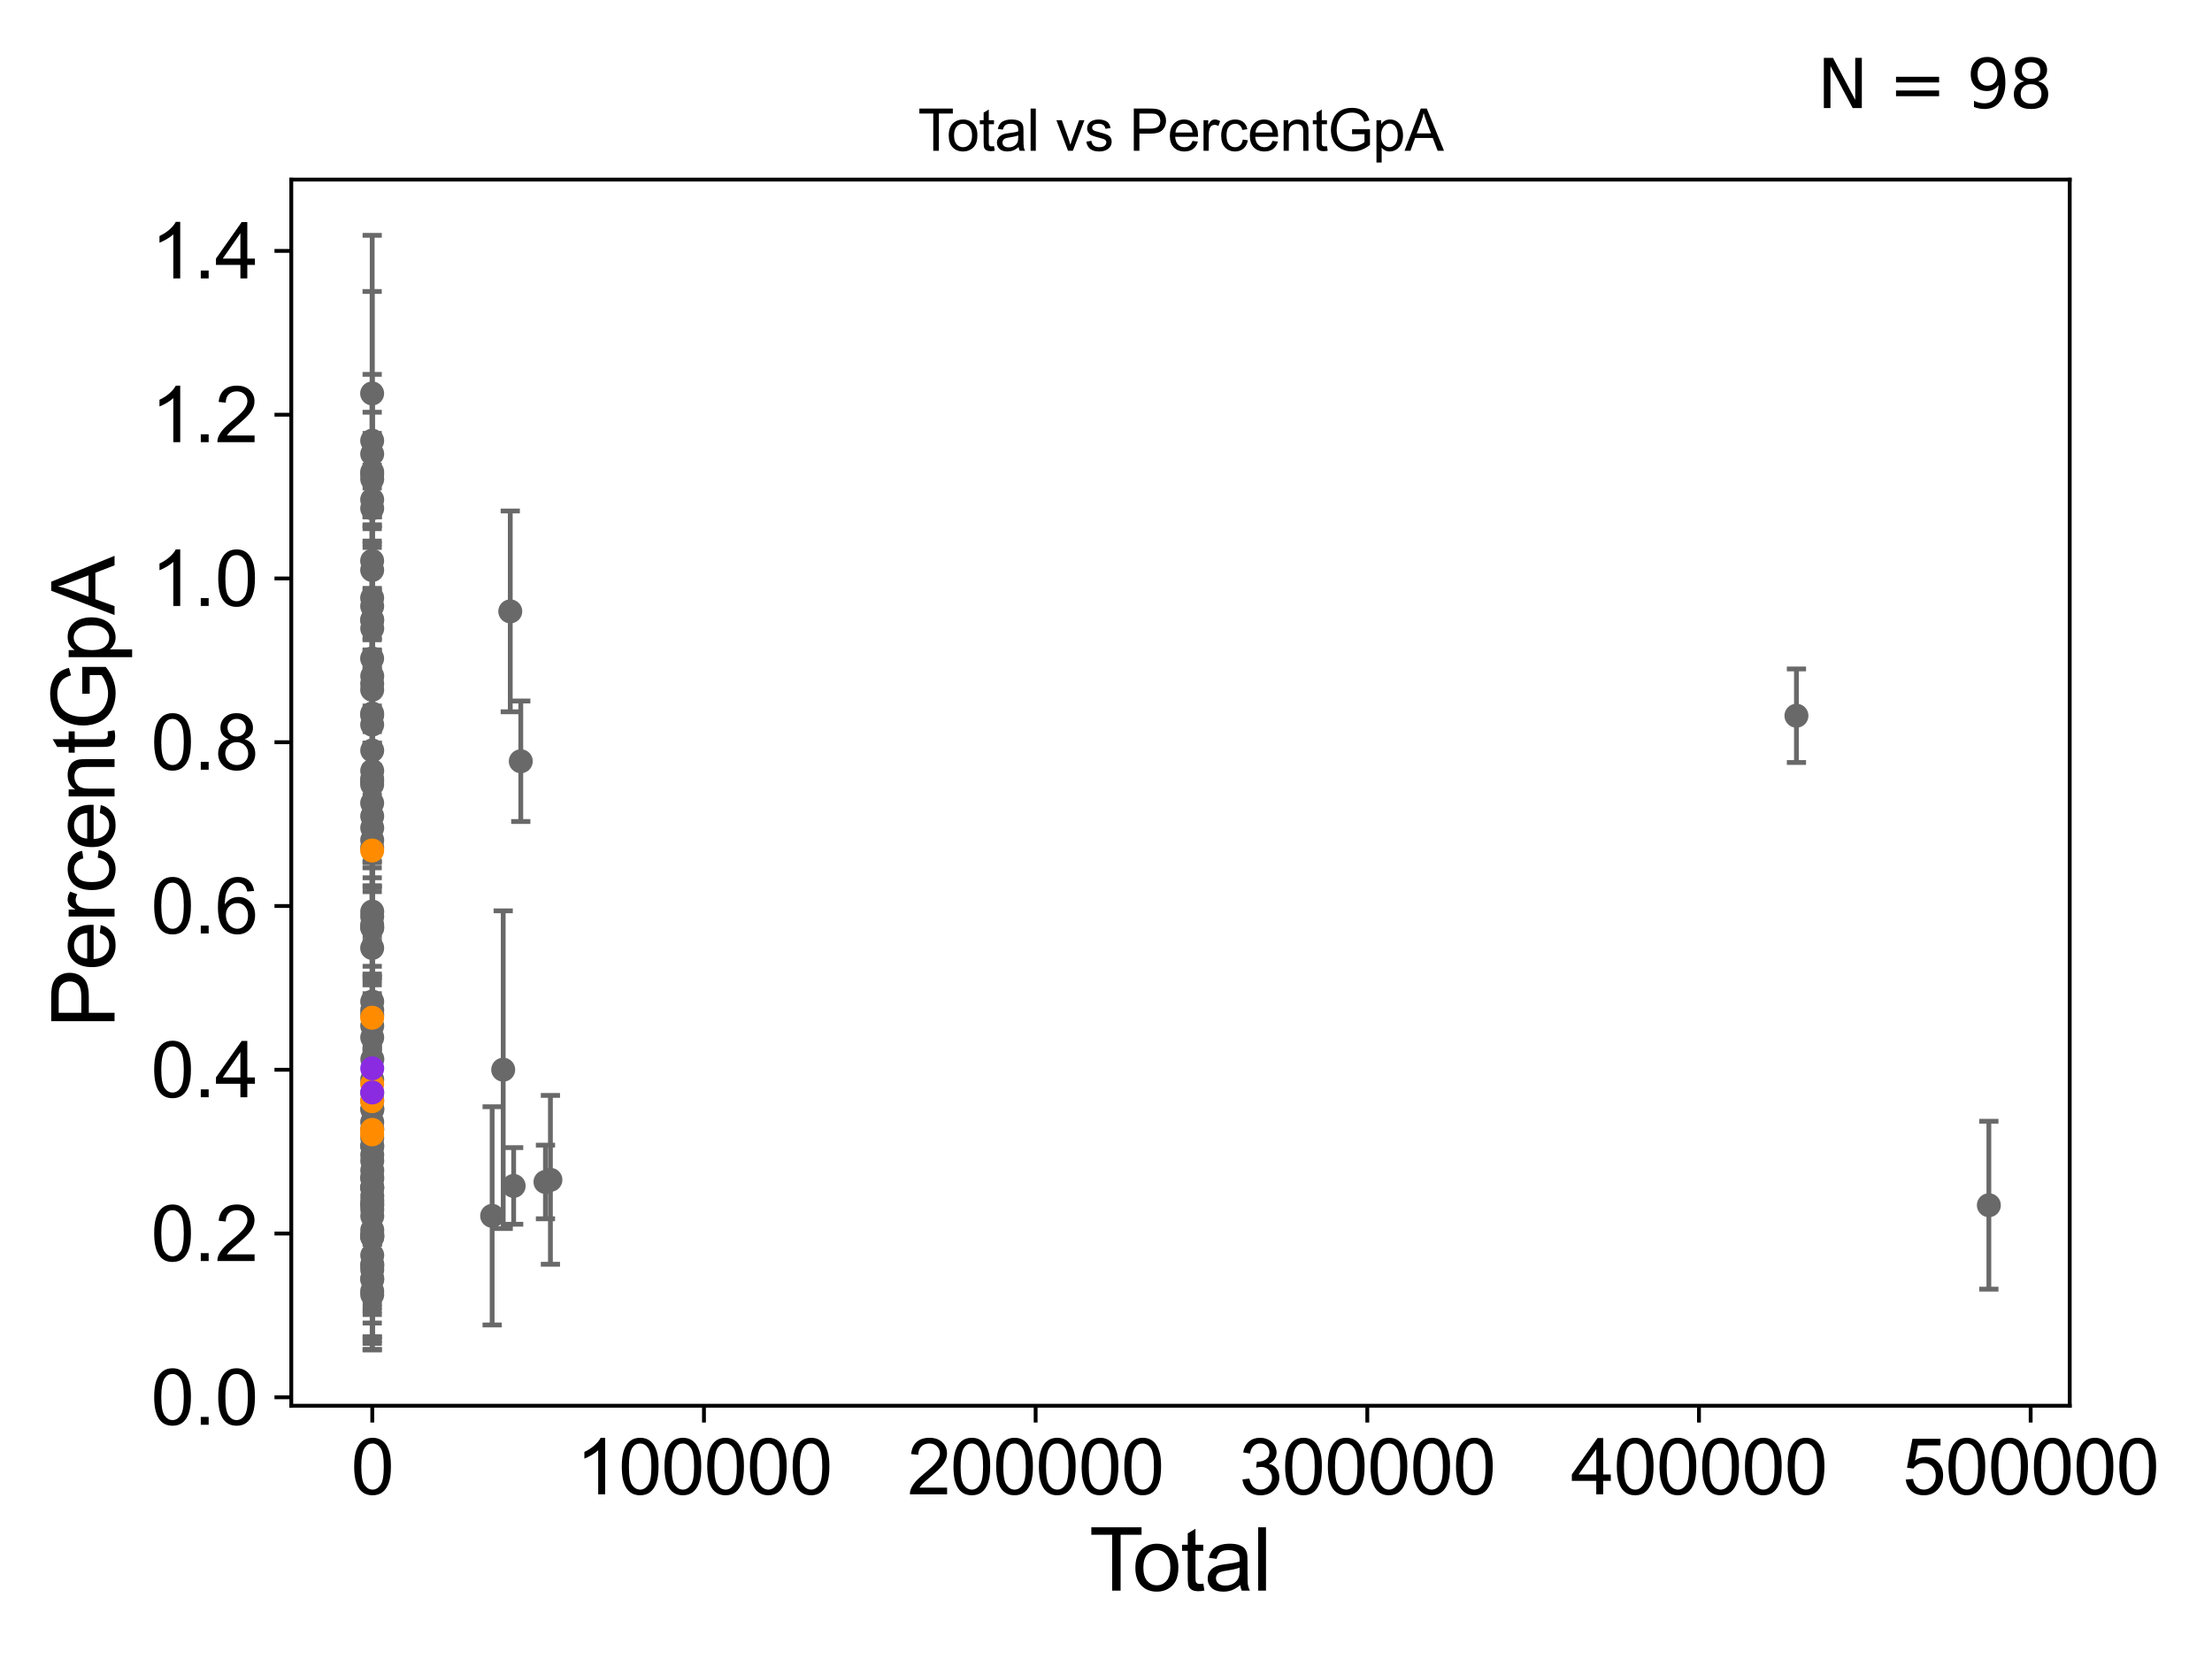 <?xml version="1.0" encoding="utf-8" standalone="no"?>
<!DOCTYPE svg PUBLIC "-//W3C//DTD SVG 1.1//EN"
  "http://www.w3.org/Graphics/SVG/1.1/DTD/svg11.dtd">
<svg xmlns:xlink="http://www.w3.org/1999/xlink" width="460.8pt" height="345.6pt" viewBox="0 0 460.8 345.6" xmlns="http://www.w3.org/2000/svg" version="1.1">
 <defs>
  <style type="text/css">*{stroke-linejoin: round; stroke-linecap: butt}</style>
 </defs>
 <g id="figure_1">
  <g id="patch_1">
   <path d="M 0 345.6 
L 460.8 345.6 
L 460.8 0 
L 0 0 
z
" style="fill: #ffffff"/>
  </g>
  <g id="axes_1">
   <g id="patch_2">
    <path d="M 60.68 292.84 
L 431.158 292.84 
L 431.158 37.411 
L 60.68 37.411 
z
" style="fill: #ffffff"/>
   </g>
   <g id="PathCollection_1">
    <defs>
     <path id="mb67d869def" d="M 0 1.118 
C 0.297 1.118 0.581 1 0.791 0.791 
C 1 0.581 1.118 0.297 1.118 0 
C 1.118 -0.297 1 -0.581 0.791 -0.791 
C 0.581 -1 0.297 -1.118 0 -1.118 
C -0.297 -1.118 -0.581 -1 -0.791 -0.791 
C -1 -0.581 -1.118 -0.297 -1.118 0 
C -1.118 0.297 -1 0.581 -0.791 0.791 
C -0.581 1 -0.297 1.118 0 1.118 
z
" style="stroke: #696969"/>
    </defs>
    <g clip-path="url(#p084d6c0504)">
     <use xlink:href="#mb67d869def" x="77.52" y="137.169" style="fill: #696969; stroke: #696969"/>
     <use xlink:href="#mb67d869def" x="77.545" y="211.402" style="fill: #696969; stroke: #696969"/>
     <use xlink:href="#mb67d869def" x="77.545" y="247.294" style="fill: #696969; stroke: #696969"/>
     <use xlink:href="#mb67d869def" x="77.545" y="266.549" style="fill: #696969; stroke: #696969"/>
     <use xlink:href="#mb67d869def" x="77.545" y="245.551" style="fill: #696969; stroke: #696969"/>
     <use xlink:href="#mb67d869def" x="77.545" y="240.568" style="fill: #696969; stroke: #696969"/>
     <use xlink:href="#mb67d869def" x="77.545" y="140.848" style="fill: #696969; stroke: #696969"/>
     <use xlink:href="#mb67d869def" x="77.544" y="257.514" style="fill: #696969; stroke: #696969"/>
     <use xlink:href="#mb67d869def" x="77.544" y="189.897" style="fill: #696969; stroke: #696969"/>
     <use xlink:href="#mb67d869def" x="77.544" y="257.631" style="fill: #696969; stroke: #696969"/>
     <use xlink:href="#mb67d869def" x="77.546" y="266.317" style="fill: #696969; stroke: #696969"/>
     <use xlink:href="#mb67d869def" x="77.544" y="264.495" style="fill: #696969; stroke: #696969"/>
     <use xlink:href="#mb67d869def" x="77.543" y="247.442" style="fill: #696969; stroke: #696969"/>
     <use xlink:href="#mb67d869def" x="77.542" y="250.857" style="fill: #696969; stroke: #696969"/>
     <use xlink:href="#mb67d869def" x="77.542" y="261.502" style="fill: #696969; stroke: #696969"/>
     <use xlink:href="#mb67d869def" x="77.542" y="193.271" style="fill: #696969; stroke: #696969"/>
     <use xlink:href="#mb67d869def" x="77.542" y="247.456" style="fill: #696969; stroke: #696969"/>
     <use xlink:href="#mb67d869def" x="77.541" y="213.7" style="fill: #696969; stroke: #696969"/>
     <use xlink:href="#mb67d869def" x="77.541" y="269.696" style="fill: #696969; stroke: #696969"/>
     <use xlink:href="#mb67d869def" x="77.541" y="257.716" style="fill: #696969; stroke: #696969"/>
     <use xlink:href="#mb67d869def" x="77.541" y="237.039" style="fill: #696969; stroke: #696969"/>
     <use xlink:href="#mb67d869def" x="77.543" y="130.912" style="fill: #696969; stroke: #696969"/>
     <use xlink:href="#mb67d869def" x="77.541" y="210.422" style="fill: #696969; stroke: #696969"/>
     <use xlink:href="#mb67d869def" x="77.546" y="241.818" style="fill: #696969; stroke: #696969"/>
     <use xlink:href="#mb67d869def" x="77.549" y="256.224" style="fill: #696969; stroke: #696969"/>
     <use xlink:href="#mb67d869def" x="114.662" y="245.781" style="fill: #696969; stroke: #696969"/>
     <use xlink:href="#mb67d869def" x="113.631" y="246.223" style="fill: #696969; stroke: #696969"/>
     <use xlink:href="#mb67d869def" x="108.488" y="158.583" style="fill: #696969; stroke: #696969"/>
     <use xlink:href="#mb67d869def" x="107.004" y="247.05" style="fill: #696969; stroke: #696969"/>
     <use xlink:href="#mb67d869def" x="106.298" y="127.361" style="fill: #696969; stroke: #696969"/>
     <use xlink:href="#mb67d869def" x="104.827" y="222.838" style="fill: #696969; stroke: #696969"/>
     <use xlink:href="#mb67d869def" x="102.524" y="253.282" style="fill: #696969; stroke: #696969"/>
     <use xlink:href="#mb67d869def" x="77.564" y="220.646" style="fill: #696969; stroke: #696969"/>
     <use xlink:href="#mb67d869def" x="77.559" y="231.006" style="fill: #696969; stroke: #696969"/>
     <use xlink:href="#mb67d869def" x="77.547" y="229.26" style="fill: #696969; stroke: #696969"/>
     <use xlink:href="#mb67d869def" x="77.558" y="250.158" style="fill: #696969; stroke: #696969"/>
     <use xlink:href="#mb67d869def" x="77.557" y="257.157" style="fill: #696969; stroke: #696969"/>
     <use xlink:href="#mb67d869def" x="77.554" y="249.131" style="fill: #696969; stroke: #696969"/>
     <use xlink:href="#mb67d869def" x="77.554" y="263.676" style="fill: #696969; stroke: #696969"/>
     <use xlink:href="#mb67d869def" x="77.553" y="238.816" style="fill: #696969; stroke: #696969"/>
     <use xlink:href="#mb67d869def" x="77.553" y="235.212" style="fill: #696969; stroke: #696969"/>
     <use xlink:href="#mb67d869def" x="77.549" y="263.355" style="fill: #696969; stroke: #696969"/>
     <use xlink:href="#mb67d869def" x="77.549" y="253.338" style="fill: #696969; stroke: #696969"/>
     <use xlink:href="#mb67d869def" x="77.549" y="251.948" style="fill: #696969; stroke: #696969"/>
     <use xlink:href="#mb67d869def" x="77.549" y="243.802" style="fill: #696969; stroke: #696969"/>
     <use xlink:href="#mb67d869def" x="77.557" y="231.139" style="fill: #696969; stroke: #696969"/>
     <use xlink:href="#mb67d869def" x="374.232" y="149.097" style="fill: #696969; stroke: #696969"/>
     <use xlink:href="#mb67d869def" x="77.541" y="251.043" style="fill: #696969; stroke: #696969"/>
     <use xlink:href="#mb67d869def" x="77.54" y="172.455" style="fill: #696969; stroke: #696969"/>
     <use xlink:href="#mb67d869def" x="77.54" y="227.652" style="fill: #696969; stroke: #696969"/>
     <use xlink:href="#mb67d869def" x="77.532" y="238.651" style="fill: #696969; stroke: #696969"/>
     <use xlink:href="#mb67d869def" x="77.532" y="150.964" style="fill: #696969; stroke: #696969"/>
     <use xlink:href="#mb67d869def" x="77.532" y="98.316" style="fill: #696969; stroke: #696969"/>
     <use xlink:href="#mb67d869def" x="77.532" y="126.281" style="fill: #696969; stroke: #696969"/>
     <use xlink:href="#mb67d869def" x="77.532" y="104.09" style="fill: #696969; stroke: #696969"/>
     <use xlink:href="#mb67d869def" x="77.531" y="162.774" style="fill: #696969; stroke: #696969"/>
     <use xlink:href="#mb67d869def" x="77.531" y="197.483" style="fill: #696969; stroke: #696969"/>
     <use xlink:href="#mb67d869def" x="77.533" y="142.432" style="fill: #696969; stroke: #696969"/>
     <use xlink:href="#mb67d869def" x="77.53" y="148.629" style="fill: #696969; stroke: #696969"/>
     <use xlink:href="#mb67d869def" x="77.529" y="162.254" style="fill: #696969; stroke: #696969"/>
     <use xlink:href="#mb67d869def" x="77.529" y="192.653" style="fill: #696969; stroke: #696969"/>
     <use xlink:href="#mb67d869def" x="77.529" y="148.991" style="fill: #696969; stroke: #696969"/>
     <use xlink:href="#mb67d869def" x="77.528" y="167.291" style="fill: #696969; stroke: #696969"/>
     <use xlink:href="#mb67d869def" x="77.527" y="124.564" style="fill: #696969; stroke: #696969"/>
     <use xlink:href="#mb67d869def" x="77.525" y="163.43" style="fill: #696969; stroke: #696969"/>
     <use xlink:href="#mb67d869def" x="77.524" y="81.962" style="fill: #696969; stroke: #696969"/>
     <use xlink:href="#mb67d869def" x="77.524" y="116.818" style="fill: #696969; stroke: #696969"/>
     <use xlink:href="#mb67d869def" x="77.53" y="118.753" style="fill: #696969; stroke: #696969"/>
     <use xlink:href="#mb67d869def" x="77.533" y="143.7" style="fill: #696969; stroke: #696969"/>
     <use xlink:href="#mb67d869def" x="77.533" y="91.798" style="fill: #696969; stroke: #696969"/>
     <use xlink:href="#mb67d869def" x="77.534" y="94.567" style="fill: #696969; stroke: #696969"/>
     <use xlink:href="#mb67d869def" x="77.539" y="245.212" style="fill: #696969; stroke: #696969"/>
     <use xlink:href="#mb67d869def" x="77.539" y="216.125" style="fill: #696969; stroke: #696969"/>
     <use xlink:href="#mb67d869def" x="77.538" y="193.185" style="fill: #696969; stroke: #696969"/>
     <use xlink:href="#mb67d869def" x="77.538" y="99.802" style="fill: #696969; stroke: #696969"/>
     <use xlink:href="#mb67d869def" x="77.538" y="174.993" style="fill: #696969; stroke: #696969"/>
     <use xlink:href="#mb67d869def" x="77.538" y="160.566" style="fill: #696969; stroke: #696969"/>
     <use xlink:href="#mb67d869def" x="77.538" y="156.332" style="fill: #696969; stroke: #696969"/>
     <use xlink:href="#mb67d869def" x="77.534" y="129.091" style="fill: #696969; stroke: #696969"/>
     <use xlink:href="#mb67d869def" x="77.537" y="190.912" style="fill: #696969; stroke: #696969"/>
     <use xlink:href="#mb67d869def" x="77.537" y="129.237" style="fill: #696969; stroke: #696969"/>
     <use xlink:href="#mb67d869def" x="414.318" y="251.068" style="fill: #696969; stroke: #696969"/>
     <use xlink:href="#mb67d869def" x="77.535" y="98.797" style="fill: #696969; stroke: #696969"/>
     <use xlink:href="#mb67d869def" x="77.537" y="170.019" style="fill: #696969; stroke: #696969"/>
     <use xlink:href="#mb67d869def" x="77.537" y="224.9" style="fill: #696969; stroke: #696969"/>
     <use xlink:href="#mb67d869def" x="77.535" y="105.897" style="fill: #696969; stroke: #696969"/>
     <use xlink:href="#mb67d869def" x="77.535" y="176.586" style="fill: #696969; stroke: #696969"/>
     <use xlink:href="#mb67d869def" x="77.536" y="268.965" style="fill: #696969; stroke: #696969"/>
     <use xlink:href="#mb67d869def" x="77.537" y="233.722" style="fill: #696969; stroke: #696969"/>
     <use xlink:href="#mb67d869def" x="77.536" y="208.643" style="fill: #696969; stroke: #696969"/>
    </g>
   </g>
   <g id="PathCollection_2">
    <defs>
     <path id="mab02c907f9" d="M 0 1.118 
C 0.297 1.118 0.581 1 0.791 0.791 
C 1 0.581 1.118 0.297 1.118 0 
C 1.118 -0.297 1 -0.581 0.791 -0.791 
C 0.581 -1 0.297 -1.118 0 -1.118 
C -0.297 -1.118 -0.581 -1 -0.791 -0.791 
C -1 -0.581 -1.118 -0.297 -1.118 0 
C -1.118 0.297 -1 0.581 -0.791 0.791 
C -0.581 1 -0.297 1.118 0 1.118 
z
" style="stroke: #ff8c00"/>
    </defs>
    <g clip-path="url(#p084d6c0504)">
     <use xlink:href="#mab02c907f9" x="77.521" y="229.404" style="fill: #ff8c00; stroke: #ff8c00"/>
     <use xlink:href="#mab02c907f9" x="77.531" y="177.171" style="fill: #ff8c00; stroke: #ff8c00"/>
     <use xlink:href="#mab02c907f9" x="77.532" y="225.835" style="fill: #ff8c00; stroke: #ff8c00"/>
     <use xlink:href="#mab02c907f9" x="77.53" y="212.01" style="fill: #ff8c00; stroke: #ff8c00"/>
     <use xlink:href="#mab02c907f9" x="77.529" y="236.313" style="fill: #ff8c00; stroke: #ff8c00"/>
     <use xlink:href="#mab02c907f9" x="77.528" y="235.372" style="fill: #ff8c00; stroke: #ff8c00"/>
    </g>
   </g>
   <g id="PathCollection_3">
    <defs>
     <path id="m0c809d1315" d="M 0 1.118 
C 0.297 1.118 0.581 1 0.791 0.791 
C 1 0.581 1.118 0.297 1.118 0 
C 1.118 -0.297 1 -0.581 0.791 -0.791 
C 0.581 -1 0.297 -1.118 0 -1.118 
C -0.297 -1.118 -0.581 -1 -0.791 -0.791 
C -1 -0.581 -1.118 -0.297 -1.118 0 
C -1.118 0.297 -1 0.581 -0.791 0.791 
C -0.581 1 -0.297 1.118 0 1.118 
z
" style="stroke: #8a2be2"/>
    </defs>
    <g clip-path="url(#p084d6c0504)">
     <use xlink:href="#m0c809d1315" x="77.541" y="222.555" style="fill: #8a2be2; stroke: #8a2be2"/>
     <use xlink:href="#m0c809d1315" x="77.541" y="227.581" style="fill: #8a2be2; stroke: #8a2be2"/>
    </g>
   </g>
   <g id="matplotlib.axis_1">
    <g id="xtick_1">
     <g id="line2d_1">
      <defs>
       <path id="m673f64d9a6" d="M 0 0 
L 0 3.5 
" style="stroke: #000000; stroke-width: 0.8"/>
      </defs>
      <g>
       <use xlink:href="#m673f64d9a6" x="77.553" y="292.84" style="stroke: #000000; stroke-width: 0.8"/>
      </g>
     </g>
     <g id="text_1">
      <!-- 0 -->
      <g transform="translate(73.104 311.293)scale(0.16 -0.16)">
       <defs>
        <path id="ArialMT-30" d="M 266 2259 
Q 266 3072 433 3567 
Q 600 4063 929 4331 
Q 1259 4600 1759 4600 
Q 2128 4600 2406 4451 
Q 2684 4303 2865 4023 
Q 3047 3744 3150 3342 
Q 3253 2941 3253 2259 
Q 3253 1453 3087 958 
Q 2922 463 2592 192 
Q 2263 -78 1759 -78 
Q 1097 -78 719 397 
Q 266 969 266 2259 
z
M 844 2259 
Q 844 1131 1108 757 
Q 1372 384 1759 384 
Q 2147 384 2411 759 
Q 2675 1134 2675 2259 
Q 2675 3391 2411 3762 
Q 2147 4134 1753 4134 
Q 1366 4134 1134 3806 
Q 844 3388 844 2259 
z
" transform="scale(0.016)"/>
       </defs>
       <use xlink:href="#ArialMT-30"/>
      </g>
     </g>
    </g>
    <g id="xtick_2">
     <g id="line2d_2">
      <g>
       <use xlink:href="#m673f64d9a6" x="146.647" y="292.84" style="stroke: #000000; stroke-width: 0.8"/>
      </g>
     </g>
     <g id="text_2">
      <!-- 100000 -->
      <g transform="translate(119.954 311.293)scale(0.16 -0.16)">
       <defs>
        <path id="ArialMT-31" d="M 2384 0 
L 1822 0 
L 1822 3584 
Q 1619 3391 1289 3197 
Q 959 3003 697 2906 
L 697 3450 
Q 1169 3672 1522 3987 
Q 1875 4303 2022 4600 
L 2384 4600 
L 2384 0 
z
" transform="scale(0.016)"/>
       </defs>
       <use xlink:href="#ArialMT-31"/>
       <use xlink:href="#ArialMT-30" x="55.615"/>
       <use xlink:href="#ArialMT-30" x="111.23"/>
       <use xlink:href="#ArialMT-30" x="166.846"/>
       <use xlink:href="#ArialMT-30" x="222.461"/>
       <use xlink:href="#ArialMT-30" x="278.076"/>
      </g>
     </g>
    </g>
    <g id="xtick_3">
     <g id="line2d_3">
      <g>
       <use xlink:href="#m673f64d9a6" x="215.741" y="292.84" style="stroke: #000000; stroke-width: 0.8"/>
      </g>
     </g>
     <g id="text_3">
      <!-- 200000 -->
      <g transform="translate(189.048 311.293)scale(0.16 -0.16)">
       <defs>
        <path id="ArialMT-32" d="M 3222 541 
L 3222 0 
L 194 0 
Q 188 203 259 391 
Q 375 700 629 1000 
Q 884 1300 1366 1694 
Q 2113 2306 2375 2664 
Q 2638 3022 2638 3341 
Q 2638 3675 2398 3904 
Q 2159 4134 1775 4134 
Q 1369 4134 1125 3890 
Q 881 3647 878 3216 
L 300 3275 
Q 359 3922 746 4261 
Q 1134 4600 1788 4600 
Q 2447 4600 2831 4234 
Q 3216 3869 3216 3328 
Q 3216 3053 3103 2787 
Q 2991 2522 2730 2228 
Q 2469 1934 1863 1422 
Q 1356 997 1212 845 
Q 1069 694 975 541 
L 3222 541 
z
" transform="scale(0.016)"/>
       </defs>
       <use xlink:href="#ArialMT-32"/>
       <use xlink:href="#ArialMT-30" x="55.615"/>
       <use xlink:href="#ArialMT-30" x="111.23"/>
       <use xlink:href="#ArialMT-30" x="166.846"/>
       <use xlink:href="#ArialMT-30" x="222.461"/>
       <use xlink:href="#ArialMT-30" x="278.076"/>
      </g>
     </g>
    </g>
    <g id="xtick_4">
     <g id="line2d_4">
      <g>
       <use xlink:href="#m673f64d9a6" x="284.834" y="292.84" style="stroke: #000000; stroke-width: 0.8"/>
      </g>
     </g>
     <g id="text_4">
      <!-- 300000 -->
      <g transform="translate(258.142 311.293)scale(0.16 -0.16)">
       <defs>
        <path id="ArialMT-33" d="M 269 1209 
L 831 1284 
Q 928 806 1161 595 
Q 1394 384 1728 384 
Q 2125 384 2398 659 
Q 2672 934 2672 1341 
Q 2672 1728 2419 1979 
Q 2166 2231 1775 2231 
Q 1616 2231 1378 2169 
L 1441 2663 
Q 1497 2656 1531 2656 
Q 1891 2656 2178 2843 
Q 2466 3031 2466 3422 
Q 2466 3731 2256 3934 
Q 2047 4138 1716 4138 
Q 1388 4138 1169 3931 
Q 950 3725 888 3313 
L 325 3413 
Q 428 3978 793 4289 
Q 1159 4600 1703 4600 
Q 2078 4600 2393 4439 
Q 2709 4278 2876 4000 
Q 3044 3722 3044 3409 
Q 3044 3113 2884 2869 
Q 2725 2625 2413 2481 
Q 2819 2388 3044 2092 
Q 3269 1797 3269 1353 
Q 3269 753 2831 336 
Q 2394 -81 1725 -81 
Q 1122 -81 723 278 
Q 325 638 269 1209 
z
" transform="scale(0.016)"/>
       </defs>
       <use xlink:href="#ArialMT-33"/>
       <use xlink:href="#ArialMT-30" x="55.615"/>
       <use xlink:href="#ArialMT-30" x="111.23"/>
       <use xlink:href="#ArialMT-30" x="166.846"/>
       <use xlink:href="#ArialMT-30" x="222.461"/>
       <use xlink:href="#ArialMT-30" x="278.076"/>
      </g>
     </g>
    </g>
    <g id="xtick_5">
     <g id="line2d_5">
      <g>
       <use xlink:href="#m673f64d9a6" x="353.928" y="292.84" style="stroke: #000000; stroke-width: 0.8"/>
      </g>
     </g>
     <g id="text_5">
      <!-- 400000 -->
      <g transform="translate(327.235 311.293)scale(0.16 -0.16)">
       <defs>
        <path id="ArialMT-34" d="M 2069 0 
L 2069 1097 
L 81 1097 
L 81 1613 
L 2172 4581 
L 2631 4581 
L 2631 1613 
L 3250 1613 
L 3250 1097 
L 2631 1097 
L 2631 0 
L 2069 0 
z
M 2069 1613 
L 2069 3678 
L 634 1613 
L 2069 1613 
z
" transform="scale(0.016)"/>
       </defs>
       <use xlink:href="#ArialMT-34"/>
       <use xlink:href="#ArialMT-30" x="55.615"/>
       <use xlink:href="#ArialMT-30" x="111.23"/>
       <use xlink:href="#ArialMT-30" x="166.846"/>
       <use xlink:href="#ArialMT-30" x="222.461"/>
       <use xlink:href="#ArialMT-30" x="278.076"/>
      </g>
     </g>
    </g>
    <g id="xtick_6">
     <g id="line2d_6">
      <g>
       <use xlink:href="#m673f64d9a6" x="423.022" y="292.84" style="stroke: #000000; stroke-width: 0.8"/>
      </g>
     </g>
     <g id="text_6">
      <!-- 500000 -->
      <g transform="translate(396.329 311.293)scale(0.16 -0.16)">
       <defs>
        <path id="ArialMT-35" d="M 266 1200 
L 856 1250 
Q 922 819 1161 601 
Q 1400 384 1738 384 
Q 2144 384 2425 690 
Q 2706 997 2706 1503 
Q 2706 1984 2436 2262 
Q 2166 2541 1728 2541 
Q 1456 2541 1237 2417 
Q 1019 2294 894 2097 
L 366 2166 
L 809 4519 
L 3088 4519 
L 3088 3981 
L 1259 3981 
L 1013 2750 
Q 1425 3038 1878 3038 
Q 2478 3038 2890 2622 
Q 3303 2206 3303 1553 
Q 3303 931 2941 478 
Q 2500 -78 1738 -78 
Q 1113 -78 717 272 
Q 322 622 266 1200 
z
" transform="scale(0.016)"/>
       </defs>
       <use xlink:href="#ArialMT-35"/>
       <use xlink:href="#ArialMT-30" x="55.615"/>
       <use xlink:href="#ArialMT-30" x="111.23"/>
       <use xlink:href="#ArialMT-30" x="166.846"/>
       <use xlink:href="#ArialMT-30" x="222.461"/>
       <use xlink:href="#ArialMT-30" x="278.076"/>
      </g>
     </g>
    </g>
    <g id="text_7">
     <!-- Total -->
     <g transform="translate(226.913 331.357)scale(0.18 -0.18)">
      <defs>
       <path id="ArialMT-54" d="M 1659 0 
L 1659 4041 
L 150 4041 
L 150 4581 
L 3781 4581 
L 3781 4041 
L 2266 4041 
L 2266 0 
L 1659 0 
z
" transform="scale(0.016)"/>
       <path id="ArialMT-6f" d="M 213 1659 
Q 213 2581 725 3025 
Q 1153 3394 1769 3394 
Q 2453 3394 2887 2945 
Q 3322 2497 3322 1706 
Q 3322 1066 3130 698 
Q 2938 331 2570 128 
Q 2203 -75 1769 -75 
Q 1072 -75 642 372 
Q 213 819 213 1659 
z
M 791 1659 
Q 791 1022 1069 705 
Q 1347 388 1769 388 
Q 2188 388 2466 706 
Q 2744 1025 2744 1678 
Q 2744 2294 2464 2611 
Q 2184 2928 1769 2928 
Q 1347 2928 1069 2612 
Q 791 2297 791 1659 
z
" transform="scale(0.016)"/>
       <path id="ArialMT-74" d="M 1650 503 
L 1731 6 
Q 1494 -44 1306 -44 
Q 1000 -44 831 53 
Q 663 150 594 308 
Q 525 466 525 972 
L 525 2881 
L 113 2881 
L 113 3319 
L 525 3319 
L 525 4141 
L 1084 4478 
L 1084 3319 
L 1650 3319 
L 1650 2881 
L 1084 2881 
L 1084 941 
Q 1084 700 1114 631 
Q 1144 563 1211 522 
Q 1278 481 1403 481 
Q 1497 481 1650 503 
z
" transform="scale(0.016)"/>
       <path id="ArialMT-61" d="M 2588 409 
Q 2275 144 1986 34 
Q 1697 -75 1366 -75 
Q 819 -75 525 192 
Q 231 459 231 875 
Q 231 1119 342 1320 
Q 453 1522 633 1644 
Q 813 1766 1038 1828 
Q 1203 1872 1538 1913 
Q 2219 1994 2541 2106 
Q 2544 2222 2544 2253 
Q 2544 2597 2384 2738 
Q 2169 2928 1744 2928 
Q 1347 2928 1158 2789 
Q 969 2650 878 2297 
L 328 2372 
Q 403 2725 575 2942 
Q 747 3159 1072 3276 
Q 1397 3394 1825 3394 
Q 2250 3394 2515 3294 
Q 2781 3194 2906 3042 
Q 3031 2891 3081 2659 
Q 3109 2516 3109 2141 
L 3109 1391 
Q 3109 606 3145 398 
Q 3181 191 3288 0 
L 2700 0 
Q 2613 175 2588 409 
z
M 2541 1666 
Q 2234 1541 1622 1453 
Q 1275 1403 1131 1340 
Q 988 1278 909 1158 
Q 831 1038 831 891 
Q 831 666 1001 516 
Q 1172 366 1500 366 
Q 1825 366 2078 508 
Q 2331 650 2450 897 
Q 2541 1088 2541 1459 
L 2541 1666 
z
" transform="scale(0.016)"/>
       <path id="ArialMT-6c" d="M 409 0 
L 409 4581 
L 972 4581 
L 972 0 
L 409 0 
z
" transform="scale(0.016)"/>
      </defs>
      <use xlink:href="#ArialMT-54"/>
      <use xlink:href="#ArialMT-6f" x="49.959"/>
      <use xlink:href="#ArialMT-74" x="105.574"/>
      <use xlink:href="#ArialMT-61" x="133.357"/>
      <use xlink:href="#ArialMT-6c" x="188.973"/>
     </g>
    </g>
   </g>
   <g id="matplotlib.axis_2">
    <g id="ytick_1">
     <g id="line2d_7">
      <defs>
       <path id="m0231593b50" d="M 0 0 
L -3.5 0 
" style="stroke: #000000; stroke-width: 0.8"/>
      </defs>
      <g>
       <use xlink:href="#m0231593b50" x="60.68" y="291.082" style="stroke: #000000; stroke-width: 0.8"/>
      </g>
     </g>
     <g id="text_8">
      <!-- 0.0 -->
      <g transform="translate(31.44 296.808)scale(0.16 -0.16)">
       <defs>
        <path id="ArialMT-2e" d="M 581 0 
L 581 641 
L 1222 641 
L 1222 0 
L 581 0 
z
" transform="scale(0.016)"/>
       </defs>
       <use xlink:href="#ArialMT-30"/>
       <use xlink:href="#ArialMT-2e" x="55.615"/>
       <use xlink:href="#ArialMT-30" x="83.398"/>
      </g>
     </g>
    </g>
    <g id="ytick_2">
     <g id="line2d_8">
      <g>
       <use xlink:href="#m0231593b50" x="60.68" y="256.966" style="stroke: #000000; stroke-width: 0.8"/>
      </g>
     </g>
     <g id="text_9">
      <!-- 0.2 -->
      <g transform="translate(31.44 262.693)scale(0.16 -0.16)">
       <use xlink:href="#ArialMT-30"/>
       <use xlink:href="#ArialMT-2e" x="55.615"/>
       <use xlink:href="#ArialMT-32" x="83.398"/>
      </g>
     </g>
    </g>
    <g id="ytick_3">
     <g id="line2d_9">
      <g>
       <use xlink:href="#m0231593b50" x="60.68" y="222.85" style="stroke: #000000; stroke-width: 0.8"/>
      </g>
     </g>
     <g id="text_10">
      <!-- 0.4 -->
      <g transform="translate(31.44 228.577)scale(0.16 -0.16)">
       <use xlink:href="#ArialMT-30"/>
       <use xlink:href="#ArialMT-2e" x="55.615"/>
       <use xlink:href="#ArialMT-34" x="83.398"/>
      </g>
     </g>
    </g>
    <g id="ytick_4">
     <g id="line2d_10">
      <g>
       <use xlink:href="#m0231593b50" x="60.68" y="188.734" style="stroke: #000000; stroke-width: 0.8"/>
      </g>
     </g>
     <g id="text_11">
      <!-- 0.6 -->
      <g transform="translate(31.44 194.461)scale(0.16 -0.16)">
       <defs>
        <path id="ArialMT-36" d="M 3184 3459 
L 2625 3416 
Q 2550 3747 2413 3897 
Q 2184 4138 1850 4138 
Q 1581 4138 1378 3988 
Q 1113 3794 959 3422 
Q 806 3050 800 2363 
Q 1003 2672 1297 2822 
Q 1591 2972 1913 2972 
Q 2475 2972 2870 2558 
Q 3266 2144 3266 1488 
Q 3266 1056 3080 686 
Q 2894 316 2569 119 
Q 2244 -78 1831 -78 
Q 1128 -78 684 439 
Q 241 956 241 2144 
Q 241 3472 731 4075 
Q 1159 4600 1884 4600 
Q 2425 4600 2770 4297 
Q 3116 3994 3184 3459 
z
M 888 1484 
Q 888 1194 1011 928 
Q 1134 663 1356 523 
Q 1578 384 1822 384 
Q 2178 384 2434 671 
Q 2691 959 2691 1453 
Q 2691 1928 2437 2201 
Q 2184 2475 1800 2475 
Q 1419 2475 1153 2201 
Q 888 1928 888 1484 
z
" transform="scale(0.016)"/>
       </defs>
       <use xlink:href="#ArialMT-30"/>
       <use xlink:href="#ArialMT-2e" x="55.615"/>
       <use xlink:href="#ArialMT-36" x="83.398"/>
      </g>
     </g>
    </g>
    <g id="ytick_5">
     <g id="line2d_11">
      <g>
       <use xlink:href="#m0231593b50" x="60.68" y="154.619" style="stroke: #000000; stroke-width: 0.8"/>
      </g>
     </g>
     <g id="text_12">
      <!-- 0.8 -->
      <g transform="translate(31.44 160.345)scale(0.16 -0.16)">
       <defs>
        <path id="ArialMT-38" d="M 1131 2484 
Q 781 2613 612 2850 
Q 444 3088 444 3419 
Q 444 3919 803 4259 
Q 1163 4600 1759 4600 
Q 2359 4600 2725 4251 
Q 3091 3903 3091 3403 
Q 3091 3084 2923 2848 
Q 2756 2613 2416 2484 
Q 2838 2347 3058 2040 
Q 3278 1734 3278 1309 
Q 3278 722 2862 322 
Q 2447 -78 1769 -78 
Q 1091 -78 675 323 
Q 259 725 259 1325 
Q 259 1772 486 2073 
Q 713 2375 1131 2484 
z
M 1019 3438 
Q 1019 3113 1228 2906 
Q 1438 2700 1772 2700 
Q 2097 2700 2305 2904 
Q 2513 3109 2513 3406 
Q 2513 3716 2298 3927 
Q 2084 4138 1766 4138 
Q 1444 4138 1231 3931 
Q 1019 3725 1019 3438 
z
M 838 1322 
Q 838 1081 952 856 
Q 1066 631 1291 507 
Q 1516 384 1775 384 
Q 2178 384 2440 643 
Q 2703 903 2703 1303 
Q 2703 1709 2433 1975 
Q 2163 2241 1756 2241 
Q 1359 2241 1098 1978 
Q 838 1716 838 1322 
z
" transform="scale(0.016)"/>
       </defs>
       <use xlink:href="#ArialMT-30"/>
       <use xlink:href="#ArialMT-2e" x="55.615"/>
       <use xlink:href="#ArialMT-38" x="83.398"/>
      </g>
     </g>
    </g>
    <g id="ytick_6">
     <g id="line2d_12">
      <g>
       <use xlink:href="#m0231593b50" x="60.68" y="120.503" style="stroke: #000000; stroke-width: 0.8"/>
      </g>
     </g>
     <g id="text_13">
      <!-- 1.0 -->
      <g transform="translate(31.44 126.229)scale(0.16 -0.16)">
       <use xlink:href="#ArialMT-31"/>
       <use xlink:href="#ArialMT-2e" x="55.615"/>
       <use xlink:href="#ArialMT-30" x="83.398"/>
      </g>
     </g>
    </g>
    <g id="ytick_7">
     <g id="line2d_13">
      <g>
       <use xlink:href="#m0231593b50" x="60.68" y="86.387" style="stroke: #000000; stroke-width: 0.8"/>
      </g>
     </g>
     <g id="text_14">
      <!-- 1.2 -->
      <g transform="translate(31.44 92.113)scale(0.16 -0.16)">
       <use xlink:href="#ArialMT-31"/>
       <use xlink:href="#ArialMT-2e" x="55.615"/>
       <use xlink:href="#ArialMT-32" x="83.398"/>
      </g>
     </g>
    </g>
    <g id="ytick_8">
     <g id="line2d_14">
      <g>
       <use xlink:href="#m0231593b50" x="60.68" y="52.271" style="stroke: #000000; stroke-width: 0.8"/>
      </g>
     </g>
     <g id="text_15">
      <!-- 1.4 -->
      <g transform="translate(31.44 57.997)scale(0.16 -0.16)">
       <use xlink:href="#ArialMT-31"/>
       <use xlink:href="#ArialMT-2e" x="55.615"/>
       <use xlink:href="#ArialMT-34" x="83.398"/>
      </g>
     </g>
    </g>
    <g id="text_16">
     <!-- PercentGpA -->
     <g transform="translate(23.863 214.149)rotate(-90)scale(0.18 -0.18)">
      <defs>
       <path id="ArialMT-50" d="M 494 0 
L 494 4581 
L 2222 4581 
Q 2678 4581 2919 4538 
Q 3256 4481 3484 4323 
Q 3713 4166 3852 3881 
Q 3991 3597 3991 3256 
Q 3991 2672 3619 2267 
Q 3247 1863 2275 1863 
L 1100 1863 
L 1100 0 
L 494 0 
z
M 1100 2403 
L 2284 2403 
Q 2872 2403 3119 2622 
Q 3366 2841 3366 3238 
Q 3366 3525 3220 3729 
Q 3075 3934 2838 4000 
Q 2684 4041 2272 4041 
L 1100 4041 
L 1100 2403 
z
" transform="scale(0.016)"/>
       <path id="ArialMT-65" d="M 2694 1069 
L 3275 997 
Q 3138 488 2766 206 
Q 2394 -75 1816 -75 
Q 1088 -75 661 373 
Q 234 822 234 1631 
Q 234 2469 665 2931 
Q 1097 3394 1784 3394 
Q 2450 3394 2872 2941 
Q 3294 2488 3294 1666 
Q 3294 1616 3291 1516 
L 816 1516 
Q 847 969 1125 678 
Q 1403 388 1819 388 
Q 2128 388 2347 550 
Q 2566 713 2694 1069 
z
M 847 1978 
L 2700 1978 
Q 2663 2397 2488 2606 
Q 2219 2931 1791 2931 
Q 1403 2931 1139 2672 
Q 875 2413 847 1978 
z
" transform="scale(0.016)"/>
       <path id="ArialMT-72" d="M 416 0 
L 416 3319 
L 922 3319 
L 922 2816 
Q 1116 3169 1280 3281 
Q 1444 3394 1641 3394 
Q 1925 3394 2219 3213 
L 2025 2691 
Q 1819 2813 1613 2813 
Q 1428 2813 1281 2702 
Q 1134 2591 1072 2394 
Q 978 2094 978 1738 
L 978 0 
L 416 0 
z
" transform="scale(0.016)"/>
       <path id="ArialMT-63" d="M 2588 1216 
L 3141 1144 
Q 3050 572 2676 248 
Q 2303 -75 1759 -75 
Q 1078 -75 664 370 
Q 250 816 250 1647 
Q 250 2184 428 2587 
Q 606 2991 970 3192 
Q 1334 3394 1763 3394 
Q 2303 3394 2647 3120 
Q 2991 2847 3088 2344 
L 2541 2259 
Q 2463 2594 2264 2762 
Q 2066 2931 1784 2931 
Q 1359 2931 1093 2626 
Q 828 2322 828 1663 
Q 828 994 1084 691 
Q 1341 388 1753 388 
Q 2084 388 2306 591 
Q 2528 794 2588 1216 
z
" transform="scale(0.016)"/>
       <path id="ArialMT-6e" d="M 422 0 
L 422 3319 
L 928 3319 
L 928 2847 
Q 1294 3394 1984 3394 
Q 2284 3394 2536 3286 
Q 2788 3178 2913 3003 
Q 3038 2828 3088 2588 
Q 3119 2431 3119 2041 
L 3119 0 
L 2556 0 
L 2556 2019 
Q 2556 2363 2490 2533 
Q 2425 2703 2258 2804 
Q 2091 2906 1866 2906 
Q 1506 2906 1245 2678 
Q 984 2450 984 1813 
L 984 0 
L 422 0 
z
" transform="scale(0.016)"/>
       <path id="ArialMT-47" d="M 2638 1797 
L 2638 2334 
L 4578 2338 
L 4578 638 
Q 4131 281 3656 101 
Q 3181 -78 2681 -78 
Q 2006 -78 1454 211 
Q 903 500 622 1047 
Q 341 1594 341 2269 
Q 341 2938 620 3517 
Q 900 4097 1425 4378 
Q 1950 4659 2634 4659 
Q 3131 4659 3532 4498 
Q 3934 4338 4162 4050 
Q 4391 3763 4509 3300 
L 3963 3150 
Q 3859 3500 3706 3700 
Q 3553 3900 3268 4020 
Q 2984 4141 2638 4141 
Q 2222 4141 1919 4014 
Q 1616 3888 1430 3681 
Q 1244 3475 1141 3228 
Q 966 2803 966 2306 
Q 966 1694 1177 1281 
Q 1388 869 1791 669 
Q 2194 469 2647 469 
Q 3041 469 3416 620 
Q 3791 772 3984 944 
L 3984 1797 
L 2638 1797 
z
" transform="scale(0.016)"/>
       <path id="ArialMT-70" d="M 422 -1272 
L 422 3319 
L 934 3319 
L 934 2888 
Q 1116 3141 1344 3267 
Q 1572 3394 1897 3394 
Q 2322 3394 2647 3175 
Q 2972 2956 3137 2557 
Q 3303 2159 3303 1684 
Q 3303 1175 3120 767 
Q 2938 359 2589 142 
Q 2241 -75 1856 -75 
Q 1575 -75 1351 44 
Q 1128 163 984 344 
L 984 -1272 
L 422 -1272 
z
M 931 1641 
Q 931 1000 1190 694 
Q 1450 388 1819 388 
Q 2194 388 2461 705 
Q 2728 1022 2728 1688 
Q 2728 2322 2467 2637 
Q 2206 2953 1844 2953 
Q 1484 2953 1207 2617 
Q 931 2281 931 1641 
z
" transform="scale(0.016)"/>
       <path id="ArialMT-41" d="M -9 0 
L 1750 4581 
L 2403 4581 
L 4278 0 
L 3588 0 
L 3053 1388 
L 1138 1388 
L 634 0 
L -9 0 
z
M 1313 1881 
L 2866 1881 
L 2388 3150 
Q 2169 3728 2063 4100 
Q 1975 3659 1816 3225 
L 1313 1881 
z
" transform="scale(0.016)"/>
      </defs>
      <use xlink:href="#ArialMT-50"/>
      <use xlink:href="#ArialMT-65" x="66.699"/>
      <use xlink:href="#ArialMT-72" x="122.314"/>
      <use xlink:href="#ArialMT-63" x="155.615"/>
      <use xlink:href="#ArialMT-65" x="205.615"/>
      <use xlink:href="#ArialMT-6e" x="261.23"/>
      <use xlink:href="#ArialMT-74" x="316.846"/>
      <use xlink:href="#ArialMT-47" x="344.629"/>
      <use xlink:href="#ArialMT-70" x="422.412"/>
      <use xlink:href="#ArialMT-41" x="478.027"/>
     </g>
    </g>
   </g>
   <g id="LineCollection_1">
    <path d="M 77.52 176.147 
L 77.52 98.192 
" clip-path="url(#p084d6c0504)" style="fill: none; stroke: #696969"/>
    <path d="M 77.545 213.643 
L 77.545 209.162 
" clip-path="url(#p084d6c0504)" style="fill: none; stroke: #696969"/>
    <path d="M 77.545 265.627 
L 77.545 228.96 
" clip-path="url(#p084d6c0504)" style="fill: none; stroke: #696969"/>
    <path d="M 77.545 273.847 
L 77.545 259.25 
" clip-path="url(#p084d6c0504)" style="fill: none; stroke: #696969"/>
    <path d="M 77.545 258.223 
L 77.545 232.88 
" clip-path="url(#p084d6c0504)" style="fill: none; stroke: #696969"/>
    <path d="M 77.545 256.741 
L 77.545 224.395 
" clip-path="url(#p084d6c0504)" style="fill: none; stroke: #696969"/>
    <path d="M 77.545 152.413 
L 77.545 129.283 
" clip-path="url(#p084d6c0504)" style="fill: none; stroke: #696969"/>
    <path d="M 77.544 263.906 
L 77.544 251.122 
" clip-path="url(#p084d6c0504)" style="fill: none; stroke: #696969"/>
    <path d="M 77.544 195.028 
L 77.544 184.766 
" clip-path="url(#p084d6c0504)" style="fill: none; stroke: #696969"/>
    <path d="M 77.544 263.061 
L 77.544 252.201 
" clip-path="url(#p084d6c0504)" style="fill: none; stroke: #696969"/>
    <path d="M 77.546 279.848 
L 77.546 252.785 
" clip-path="url(#p084d6c0504)" style="fill: none; stroke: #696969"/>
    <path d="M 77.544 279.267 
L 77.544 249.722 
" clip-path="url(#p084d6c0504)" style="fill: none; stroke: #696969"/>
    <path d="M 77.543 251.456 
L 77.543 243.428 
" clip-path="url(#p084d6c0504)" style="fill: none; stroke: #696969"/>
    <path d="M 77.542 257.569 
L 77.542 244.144 
" clip-path="url(#p084d6c0504)" style="fill: none; stroke: #696969"/>
    <path d="M 77.542 275.609 
L 77.542 247.395 
" clip-path="url(#p084d6c0504)" style="fill: none; stroke: #696969"/>
    <path d="M 77.542 203.686 
L 77.542 182.856 
" clip-path="url(#p084d6c0504)" style="fill: none; stroke: #696969"/>
    <path d="M 77.542 258.459 
L 77.542 236.453 
" clip-path="url(#p084d6c0504)" style="fill: none; stroke: #696969"/>
    <path d="M 77.541 231.391 
L 77.541 196.009 
" clip-path="url(#p084d6c0504)" style="fill: none; stroke: #696969"/>
    <path d="M 77.541 278.527 
L 77.541 260.865 
" clip-path="url(#p084d6c0504)" style="fill: none; stroke: #696969"/>
    <path d="M 77.541 266.658 
L 77.541 248.774 
" clip-path="url(#p084d6c0504)" style="fill: none; stroke: #696969"/>
    <path d="M 77.541 241.391 
L 77.541 232.687 
" clip-path="url(#p084d6c0504)" style="fill: none; stroke: #696969"/>
    <path d="M 77.543 138.939 
L 77.543 122.884 
" clip-path="url(#p084d6c0504)" style="fill: none; stroke: #696969"/>
    <path d="M 77.541 227.228 
L 77.541 193.616 
" clip-path="url(#p084d6c0504)" style="fill: none; stroke: #696969"/>
    <path d="M 77.546 261.435 
L 77.546 222.201 
" clip-path="url(#p084d6c0504)" style="fill: none; stroke: #696969"/>
    <path d="M 77.549 272.327 
L 77.549 240.122 
" clip-path="url(#p084d6c0504)" style="fill: none; stroke: #696969"/>
    <path d="M 114.662 263.369 
L 114.662 228.193 
" clip-path="url(#p084d6c0504)" style="fill: none; stroke: #696969"/>
    <path d="M 113.631 253.895 
L 113.631 238.551 
" clip-path="url(#p084d6c0504)" style="fill: none; stroke: #696969"/>
    <path d="M 108.488 171.135 
L 108.488 146.03 
" clip-path="url(#p084d6c0504)" style="fill: none; stroke: #696969"/>
    <path d="M 107.004 255.029 
L 107.004 239.071 
" clip-path="url(#p084d6c0504)" style="fill: none; stroke: #696969"/>
    <path d="M 106.298 148.278 
L 106.298 106.443 
" clip-path="url(#p084d6c0504)" style="fill: none; stroke: #696969"/>
    <path d="M 104.827 255.927 
L 104.827 189.749 
" clip-path="url(#p084d6c0504)" style="fill: none; stroke: #696969"/>
    <path d="M 102.524 276.012 
L 102.524 230.551 
" clip-path="url(#p084d6c0504)" style="fill: none; stroke: #696969"/>
    <path d="M 77.564 227.865 
L 77.564 213.428 
" clip-path="url(#p084d6c0504)" style="fill: none; stroke: #696969"/>
    <path d="M 77.559 244.371 
L 77.559 217.641 
" clip-path="url(#p084d6c0504)" style="fill: none; stroke: #696969"/>
    <path d="M 77.547 232.776 
L 77.547 225.744 
" clip-path="url(#p084d6c0504)" style="fill: none; stroke: #696969"/>
    <path d="M 77.558 265.968 
L 77.558 234.348 
" clip-path="url(#p084d6c0504)" style="fill: none; stroke: #696969"/>
    <path d="M 77.557 267.343 
L 77.557 246.97 
" clip-path="url(#p084d6c0504)" style="fill: none; stroke: #696969"/>
    <path d="M 77.554 259.106 
L 77.554 239.156 
" clip-path="url(#p084d6c0504)" style="fill: none; stroke: #696969"/>
    <path d="M 77.554 278.482 
L 77.554 248.869 
" clip-path="url(#p084d6c0504)" style="fill: none; stroke: #696969"/>
    <path d="M 77.553 250.383 
L 77.553 227.25 
" clip-path="url(#p084d6c0504)" style="fill: none; stroke: #696969"/>
    <path d="M 77.553 237.728 
L 77.553 232.696 
" clip-path="url(#p084d6c0504)" style="fill: none; stroke: #696969"/>
    <path d="M 77.549 281.086 
L 77.549 245.623 
" clip-path="url(#p084d6c0504)" style="fill: none; stroke: #696969"/>
    <path d="M 77.549 271.604 
L 77.549 235.071 
" clip-path="url(#p084d6c0504)" style="fill: none; stroke: #696969"/>
    <path d="M 77.549 265.833 
L 77.549 238.062 
" clip-path="url(#p084d6c0504)" style="fill: none; stroke: #696969"/>
    <path d="M 77.549 249.301 
L 77.549 238.303 
" clip-path="url(#p084d6c0504)" style="fill: none; stroke: #696969"/>
    <path d="M 77.557 247.948 
L 77.557 214.331 
" clip-path="url(#p084d6c0504)" style="fill: none; stroke: #696969"/>
    <path d="M 374.232 158.839 
L 374.232 139.356 
" clip-path="url(#p084d6c0504)" style="fill: none; stroke: #696969"/>
    <path d="M 77.541 260.526 
L 77.541 241.561 
" clip-path="url(#p084d6c0504)" style="fill: none; stroke: #696969"/>
    <path d="M 77.54 184.507 
L 77.54 160.404 
" clip-path="url(#p084d6c0504)" style="fill: none; stroke: #696969"/>
    <path d="M 77.54 236.728 
L 77.54 218.577 
" clip-path="url(#p084d6c0504)" style="fill: none; stroke: #696969"/>
    <path d="M 77.532 273.028 
L 77.532 204.274 
" clip-path="url(#p084d6c0504)" style="fill: none; stroke: #696969"/>
    <path d="M 77.532 151.558 
L 77.532 150.371 
" clip-path="url(#p084d6c0504)" style="fill: none; stroke: #696969"/>
    <path d="M 77.532 114.046 
L 77.532 82.586 
" clip-path="url(#p084d6c0504)" style="fill: none; stroke: #696969"/>
    <path d="M 77.532 139.331 
L 77.532 113.231 
" clip-path="url(#p084d6c0504)" style="fill: none; stroke: #696969"/>
    <path d="M 77.532 130.196 
L 77.532 77.985 
" clip-path="url(#p084d6c0504)" style="fill: none; stroke: #696969"/>
    <path d="M 77.531 175.56 
L 77.531 149.987 
" clip-path="url(#p084d6c0504)" style="fill: none; stroke: #696969"/>
    <path d="M 77.531 203.312 
L 77.531 191.653 
" clip-path="url(#p084d6c0504)" style="fill: none; stroke: #696969"/>
    <path d="M 77.533 151.915 
L 77.533 132.95 
" clip-path="url(#p084d6c0504)" style="fill: none; stroke: #696969"/>
    <path d="M 77.53 180.788 
L 77.53 116.469 
" clip-path="url(#p084d6c0504)" style="fill: none; stroke: #696969"/>
    <path d="M 77.529 191.227 
L 77.529 133.282 
" clip-path="url(#p084d6c0504)" style="fill: none; stroke: #696969"/>
    <path d="M 77.529 207.558 
L 77.529 177.748 
" clip-path="url(#p084d6c0504)" style="fill: none; stroke: #696969"/>
    <path d="M 77.529 156.165 
L 77.529 141.817 
" clip-path="url(#p084d6c0504)" style="fill: none; stroke: #696969"/>
    <path d="M 77.528 179.699 
L 77.528 154.882 
" clip-path="url(#p084d6c0504)" style="fill: none; stroke: #696969"/>
    <path d="M 77.527 136.411 
L 77.527 112.716 
" clip-path="url(#p084d6c0504)" style="fill: none; stroke: #696969"/>
    <path d="M 77.525 171.432 
L 77.525 155.428 
" clip-path="url(#p084d6c0504)" style="fill: none; stroke: #696969"/>
    <path d="M 77.524 103.199 
L 77.524 60.725 
" clip-path="url(#p084d6c0504)" style="fill: none; stroke: #696969"/>
    <path d="M 77.524 136.732 
L 77.524 96.904 
" clip-path="url(#p084d6c0504)" style="fill: none; stroke: #696969"/>
    <path d="M 77.53 127.954 
L 77.53 109.553 
" clip-path="url(#p084d6c0504)" style="fill: none; stroke: #696969"/>
    <path d="M 77.533 155.944 
L 77.533 131.456 
" clip-path="url(#p084d6c0504)" style="fill: none; stroke: #696969"/>
    <path d="M 77.533 97.717 
L 77.533 85.879 
" clip-path="url(#p084d6c0504)" style="fill: none; stroke: #696969"/>
    <path d="M 77.534 107.65 
L 77.534 81.485 
" clip-path="url(#p084d6c0504)" style="fill: none; stroke: #696969"/>
    <path d="M 77.539 254.191 
L 77.539 236.233 
" clip-path="url(#p084d6c0504)" style="fill: none; stroke: #696969"/>
    <path d="M 77.539 230.958 
L 77.539 201.293 
" clip-path="url(#p084d6c0504)" style="fill: none; stroke: #696969"/>
    <path d="M 77.538 207.004 
L 77.538 179.365 
" clip-path="url(#p084d6c0504)" style="fill: none; stroke: #696969"/>
    <path d="M 77.538 109.319 
L 77.538 90.285 
" clip-path="url(#p084d6c0504)" style="fill: none; stroke: #696969"/>
    <path d="M 77.538 190.493 
L 77.538 159.492 
" clip-path="url(#p084d6c0504)" style="fill: none; stroke: #696969"/>
    <path d="M 77.538 185.749 
L 77.538 135.384 
" clip-path="url(#p084d6c0504)" style="fill: none; stroke: #696969"/>
    <path d="M 77.538 165.593 
L 77.538 147.07 
" clip-path="url(#p084d6c0504)" style="fill: none; stroke: #696969"/>
    <path d="M 77.534 135.612 
L 77.534 122.57 
" clip-path="url(#p084d6c0504)" style="fill: none; stroke: #696969"/>
    <path d="M 77.537 207.839 
L 77.537 173.985 
" clip-path="url(#p084d6c0504)" style="fill: none; stroke: #696969"/>
    <path d="M 77.537 150.81 
L 77.537 107.664 
" clip-path="url(#p084d6c0504)" style="fill: none; stroke: #696969"/>
    <path d="M 414.318 268.556 
L 414.318 233.58 
" clip-path="url(#p084d6c0504)" style="fill: none; stroke: #696969"/>
    <path d="M 77.535 148.572 
L 77.535 49.022 
" clip-path="url(#p084d6c0504)" style="fill: none; stroke: #696969"/>
    <path d="M 77.537 176.107 
L 77.537 163.931 
" clip-path="url(#p084d6c0504)" style="fill: none; stroke: #696969"/>
    <path d="M 77.537 228.023 
L 77.537 221.777 
" clip-path="url(#p084d6c0504)" style="fill: none; stroke: #696969"/>
    <path d="M 77.535 110.136 
L 77.535 101.658 
" clip-path="url(#p084d6c0504)" style="fill: none; stroke: #696969"/>
    <path d="M 77.535 198.377 
L 77.535 154.795 
" clip-path="url(#p084d6c0504)" style="fill: none; stroke: #696969"/>
    <path d="M 77.536 281.23 
L 77.536 256.7 
" clip-path="url(#p084d6c0504)" style="fill: none; stroke: #696969"/>
    <path d="M 77.537 251.53 
L 77.537 215.914 
" clip-path="url(#p084d6c0504)" style="fill: none; stroke: #696969"/>
    <path d="M 77.536 214.381 
L 77.536 202.905 
" clip-path="url(#p084d6c0504)" style="fill: none; stroke: #696969"/>
   </g>
   <g id="line2d_15">
    <defs>
     <path id="m9a9ee338ec" d="M 2 0 
L -2 -0 
" style="stroke: #696969"/>
    </defs>
    <g clip-path="url(#p084d6c0504)">
     <use xlink:href="#m9a9ee338ec" x="77.52" y="176.147" style="fill: #696969; stroke: #696969"/>
     <use xlink:href="#m9a9ee338ec" x="77.545" y="213.643" style="fill: #696969; stroke: #696969"/>
     <use xlink:href="#m9a9ee338ec" x="77.545" y="265.627" style="fill: #696969; stroke: #696969"/>
     <use xlink:href="#m9a9ee338ec" x="77.545" y="273.847" style="fill: #696969; stroke: #696969"/>
     <use xlink:href="#m9a9ee338ec" x="77.545" y="258.223" style="fill: #696969; stroke: #696969"/>
     <use xlink:href="#m9a9ee338ec" x="77.545" y="256.741" style="fill: #696969; stroke: #696969"/>
     <use xlink:href="#m9a9ee338ec" x="77.545" y="152.413" style="fill: #696969; stroke: #696969"/>
     <use xlink:href="#m9a9ee338ec" x="77.544" y="263.906" style="fill: #696969; stroke: #696969"/>
     <use xlink:href="#m9a9ee338ec" x="77.544" y="195.028" style="fill: #696969; stroke: #696969"/>
     <use xlink:href="#m9a9ee338ec" x="77.544" y="263.061" style="fill: #696969; stroke: #696969"/>
     <use xlink:href="#m9a9ee338ec" x="77.546" y="279.848" style="fill: #696969; stroke: #696969"/>
     <use xlink:href="#m9a9ee338ec" x="77.544" y="279.267" style="fill: #696969; stroke: #696969"/>
     <use xlink:href="#m9a9ee338ec" x="77.543" y="251.456" style="fill: #696969; stroke: #696969"/>
     <use xlink:href="#m9a9ee338ec" x="77.542" y="257.569" style="fill: #696969; stroke: #696969"/>
     <use xlink:href="#m9a9ee338ec" x="77.542" y="275.609" style="fill: #696969; stroke: #696969"/>
     <use xlink:href="#m9a9ee338ec" x="77.542" y="203.686" style="fill: #696969; stroke: #696969"/>
     <use xlink:href="#m9a9ee338ec" x="77.542" y="258.459" style="fill: #696969; stroke: #696969"/>
     <use xlink:href="#m9a9ee338ec" x="77.541" y="231.391" style="fill: #696969; stroke: #696969"/>
     <use xlink:href="#m9a9ee338ec" x="77.541" y="278.527" style="fill: #696969; stroke: #696969"/>
     <use xlink:href="#m9a9ee338ec" x="77.541" y="266.658" style="fill: #696969; stroke: #696969"/>
     <use xlink:href="#m9a9ee338ec" x="77.541" y="241.391" style="fill: #696969; stroke: #696969"/>
     <use xlink:href="#m9a9ee338ec" x="77.543" y="138.939" style="fill: #696969; stroke: #696969"/>
     <use xlink:href="#m9a9ee338ec" x="77.541" y="227.228" style="fill: #696969; stroke: #696969"/>
     <use xlink:href="#m9a9ee338ec" x="77.546" y="261.435" style="fill: #696969; stroke: #696969"/>
     <use xlink:href="#m9a9ee338ec" x="77.549" y="272.327" style="fill: #696969; stroke: #696969"/>
     <use xlink:href="#m9a9ee338ec" x="114.662" y="263.369" style="fill: #696969; stroke: #696969"/>
     <use xlink:href="#m9a9ee338ec" x="113.631" y="253.895" style="fill: #696969; stroke: #696969"/>
     <use xlink:href="#m9a9ee338ec" x="108.488" y="171.135" style="fill: #696969; stroke: #696969"/>
     <use xlink:href="#m9a9ee338ec" x="107.004" y="255.029" style="fill: #696969; stroke: #696969"/>
     <use xlink:href="#m9a9ee338ec" x="106.298" y="148.278" style="fill: #696969; stroke: #696969"/>
     <use xlink:href="#m9a9ee338ec" x="104.827" y="255.927" style="fill: #696969; stroke: #696969"/>
     <use xlink:href="#m9a9ee338ec" x="102.524" y="276.012" style="fill: #696969; stroke: #696969"/>
     <use xlink:href="#m9a9ee338ec" x="77.564" y="227.865" style="fill: #696969; stroke: #696969"/>
     <use xlink:href="#m9a9ee338ec" x="77.559" y="244.371" style="fill: #696969; stroke: #696969"/>
     <use xlink:href="#m9a9ee338ec" x="77.547" y="232.776" style="fill: #696969; stroke: #696969"/>
     <use xlink:href="#m9a9ee338ec" x="77.558" y="265.968" style="fill: #696969; stroke: #696969"/>
     <use xlink:href="#m9a9ee338ec" x="77.557" y="267.343" style="fill: #696969; stroke: #696969"/>
     <use xlink:href="#m9a9ee338ec" x="77.554" y="259.106" style="fill: #696969; stroke: #696969"/>
     <use xlink:href="#m9a9ee338ec" x="77.554" y="278.482" style="fill: #696969; stroke: #696969"/>
     <use xlink:href="#m9a9ee338ec" x="77.553" y="250.383" style="fill: #696969; stroke: #696969"/>
     <use xlink:href="#m9a9ee338ec" x="77.553" y="237.728" style="fill: #696969; stroke: #696969"/>
     <use xlink:href="#m9a9ee338ec" x="77.549" y="281.086" style="fill: #696969; stroke: #696969"/>
     <use xlink:href="#m9a9ee338ec" x="77.549" y="271.604" style="fill: #696969; stroke: #696969"/>
     <use xlink:href="#m9a9ee338ec" x="77.549" y="265.833" style="fill: #696969; stroke: #696969"/>
     <use xlink:href="#m9a9ee338ec" x="77.549" y="249.301" style="fill: #696969; stroke: #696969"/>
     <use xlink:href="#m9a9ee338ec" x="77.557" y="247.948" style="fill: #696969; stroke: #696969"/>
     <use xlink:href="#m9a9ee338ec" x="374.232" y="158.839" style="fill: #696969; stroke: #696969"/>
     <use xlink:href="#m9a9ee338ec" x="77.541" y="260.526" style="fill: #696969; stroke: #696969"/>
     <use xlink:href="#m9a9ee338ec" x="77.54" y="184.507" style="fill: #696969; stroke: #696969"/>
     <use xlink:href="#m9a9ee338ec" x="77.54" y="236.728" style="fill: #696969; stroke: #696969"/>
     <use xlink:href="#m9a9ee338ec" x="77.532" y="273.028" style="fill: #696969; stroke: #696969"/>
     <use xlink:href="#m9a9ee338ec" x="77.532" y="151.558" style="fill: #696969; stroke: #696969"/>
     <use xlink:href="#m9a9ee338ec" x="77.532" y="114.046" style="fill: #696969; stroke: #696969"/>
     <use xlink:href="#m9a9ee338ec" x="77.532" y="139.331" style="fill: #696969; stroke: #696969"/>
     <use xlink:href="#m9a9ee338ec" x="77.532" y="130.196" style="fill: #696969; stroke: #696969"/>
     <use xlink:href="#m9a9ee338ec" x="77.531" y="175.56" style="fill: #696969; stroke: #696969"/>
     <use xlink:href="#m9a9ee338ec" x="77.531" y="203.312" style="fill: #696969; stroke: #696969"/>
     <use xlink:href="#m9a9ee338ec" x="77.533" y="151.915" style="fill: #696969; stroke: #696969"/>
     <use xlink:href="#m9a9ee338ec" x="77.53" y="180.788" style="fill: #696969; stroke: #696969"/>
     <use xlink:href="#m9a9ee338ec" x="77.529" y="191.227" style="fill: #696969; stroke: #696969"/>
     <use xlink:href="#m9a9ee338ec" x="77.529" y="207.558" style="fill: #696969; stroke: #696969"/>
     <use xlink:href="#m9a9ee338ec" x="77.529" y="156.165" style="fill: #696969; stroke: #696969"/>
     <use xlink:href="#m9a9ee338ec" x="77.528" y="179.699" style="fill: #696969; stroke: #696969"/>
     <use xlink:href="#m9a9ee338ec" x="77.527" y="136.411" style="fill: #696969; stroke: #696969"/>
     <use xlink:href="#m9a9ee338ec" x="77.525" y="171.432" style="fill: #696969; stroke: #696969"/>
     <use xlink:href="#m9a9ee338ec" x="77.524" y="103.199" style="fill: #696969; stroke: #696969"/>
     <use xlink:href="#m9a9ee338ec" x="77.524" y="136.732" style="fill: #696969; stroke: #696969"/>
     <use xlink:href="#m9a9ee338ec" x="77.53" y="127.954" style="fill: #696969; stroke: #696969"/>
     <use xlink:href="#m9a9ee338ec" x="77.533" y="155.944" style="fill: #696969; stroke: #696969"/>
     <use xlink:href="#m9a9ee338ec" x="77.533" y="97.717" style="fill: #696969; stroke: #696969"/>
     <use xlink:href="#m9a9ee338ec" x="77.534" y="107.65" style="fill: #696969; stroke: #696969"/>
     <use xlink:href="#m9a9ee338ec" x="77.539" y="254.191" style="fill: #696969; stroke: #696969"/>
     <use xlink:href="#m9a9ee338ec" x="77.539" y="230.958" style="fill: #696969; stroke: #696969"/>
     <use xlink:href="#m9a9ee338ec" x="77.538" y="207.004" style="fill: #696969; stroke: #696969"/>
     <use xlink:href="#m9a9ee338ec" x="77.538" y="109.319" style="fill: #696969; stroke: #696969"/>
     <use xlink:href="#m9a9ee338ec" x="77.538" y="190.493" style="fill: #696969; stroke: #696969"/>
     <use xlink:href="#m9a9ee338ec" x="77.538" y="185.749" style="fill: #696969; stroke: #696969"/>
     <use xlink:href="#m9a9ee338ec" x="77.538" y="165.593" style="fill: #696969; stroke: #696969"/>
     <use xlink:href="#m9a9ee338ec" x="77.534" y="135.612" style="fill: #696969; stroke: #696969"/>
     <use xlink:href="#m9a9ee338ec" x="77.537" y="207.839" style="fill: #696969; stroke: #696969"/>
     <use xlink:href="#m9a9ee338ec" x="77.537" y="150.81" style="fill: #696969; stroke: #696969"/>
     <use xlink:href="#m9a9ee338ec" x="414.318" y="268.556" style="fill: #696969; stroke: #696969"/>
     <use xlink:href="#m9a9ee338ec" x="77.535" y="148.572" style="fill: #696969; stroke: #696969"/>
     <use xlink:href="#m9a9ee338ec" x="77.537" y="176.107" style="fill: #696969; stroke: #696969"/>
     <use xlink:href="#m9a9ee338ec" x="77.537" y="228.023" style="fill: #696969; stroke: #696969"/>
     <use xlink:href="#m9a9ee338ec" x="77.535" y="110.136" style="fill: #696969; stroke: #696969"/>
     <use xlink:href="#m9a9ee338ec" x="77.535" y="198.377" style="fill: #696969; stroke: #696969"/>
     <use xlink:href="#m9a9ee338ec" x="77.536" y="281.23" style="fill: #696969; stroke: #696969"/>
     <use xlink:href="#m9a9ee338ec" x="77.537" y="251.53" style="fill: #696969; stroke: #696969"/>
     <use xlink:href="#m9a9ee338ec" x="77.536" y="214.381" style="fill: #696969; stroke: #696969"/>
    </g>
   </g>
   <g id="line2d_16">
    <g clip-path="url(#p084d6c0504)">
     <use xlink:href="#m9a9ee338ec" x="77.52" y="98.192" style="fill: #696969; stroke: #696969"/>
     <use xlink:href="#m9a9ee338ec" x="77.545" y="209.162" style="fill: #696969; stroke: #696969"/>
     <use xlink:href="#m9a9ee338ec" x="77.545" y="228.96" style="fill: #696969; stroke: #696969"/>
     <use xlink:href="#m9a9ee338ec" x="77.545" y="259.25" style="fill: #696969; stroke: #696969"/>
     <use xlink:href="#m9a9ee338ec" x="77.545" y="232.88" style="fill: #696969; stroke: #696969"/>
     <use xlink:href="#m9a9ee338ec" x="77.545" y="224.395" style="fill: #696969; stroke: #696969"/>
     <use xlink:href="#m9a9ee338ec" x="77.545" y="129.283" style="fill: #696969; stroke: #696969"/>
     <use xlink:href="#m9a9ee338ec" x="77.544" y="251.122" style="fill: #696969; stroke: #696969"/>
     <use xlink:href="#m9a9ee338ec" x="77.544" y="184.766" style="fill: #696969; stroke: #696969"/>
     <use xlink:href="#m9a9ee338ec" x="77.544" y="252.201" style="fill: #696969; stroke: #696969"/>
     <use xlink:href="#m9a9ee338ec" x="77.546" y="252.785" style="fill: #696969; stroke: #696969"/>
     <use xlink:href="#m9a9ee338ec" x="77.544" y="249.722" style="fill: #696969; stroke: #696969"/>
     <use xlink:href="#m9a9ee338ec" x="77.543" y="243.428" style="fill: #696969; stroke: #696969"/>
     <use xlink:href="#m9a9ee338ec" x="77.542" y="244.144" style="fill: #696969; stroke: #696969"/>
     <use xlink:href="#m9a9ee338ec" x="77.542" y="247.395" style="fill: #696969; stroke: #696969"/>
     <use xlink:href="#m9a9ee338ec" x="77.542" y="182.856" style="fill: #696969; stroke: #696969"/>
     <use xlink:href="#m9a9ee338ec" x="77.542" y="236.453" style="fill: #696969; stroke: #696969"/>
     <use xlink:href="#m9a9ee338ec" x="77.541" y="196.009" style="fill: #696969; stroke: #696969"/>
     <use xlink:href="#m9a9ee338ec" x="77.541" y="260.865" style="fill: #696969; stroke: #696969"/>
     <use xlink:href="#m9a9ee338ec" x="77.541" y="248.774" style="fill: #696969; stroke: #696969"/>
     <use xlink:href="#m9a9ee338ec" x="77.541" y="232.687" style="fill: #696969; stroke: #696969"/>
     <use xlink:href="#m9a9ee338ec" x="77.543" y="122.884" style="fill: #696969; stroke: #696969"/>
     <use xlink:href="#m9a9ee338ec" x="77.541" y="193.616" style="fill: #696969; stroke: #696969"/>
     <use xlink:href="#m9a9ee338ec" x="77.546" y="222.201" style="fill: #696969; stroke: #696969"/>
     <use xlink:href="#m9a9ee338ec" x="77.549" y="240.122" style="fill: #696969; stroke: #696969"/>
     <use xlink:href="#m9a9ee338ec" x="114.662" y="228.193" style="fill: #696969; stroke: #696969"/>
     <use xlink:href="#m9a9ee338ec" x="113.631" y="238.551" style="fill: #696969; stroke: #696969"/>
     <use xlink:href="#m9a9ee338ec" x="108.488" y="146.03" style="fill: #696969; stroke: #696969"/>
     <use xlink:href="#m9a9ee338ec" x="107.004" y="239.071" style="fill: #696969; stroke: #696969"/>
     <use xlink:href="#m9a9ee338ec" x="106.298" y="106.443" style="fill: #696969; stroke: #696969"/>
     <use xlink:href="#m9a9ee338ec" x="104.827" y="189.749" style="fill: #696969; stroke: #696969"/>
     <use xlink:href="#m9a9ee338ec" x="102.524" y="230.551" style="fill: #696969; stroke: #696969"/>
     <use xlink:href="#m9a9ee338ec" x="77.564" y="213.428" style="fill: #696969; stroke: #696969"/>
     <use xlink:href="#m9a9ee338ec" x="77.559" y="217.641" style="fill: #696969; stroke: #696969"/>
     <use xlink:href="#m9a9ee338ec" x="77.547" y="225.744" style="fill: #696969; stroke: #696969"/>
     <use xlink:href="#m9a9ee338ec" x="77.558" y="234.348" style="fill: #696969; stroke: #696969"/>
     <use xlink:href="#m9a9ee338ec" x="77.557" y="246.97" style="fill: #696969; stroke: #696969"/>
     <use xlink:href="#m9a9ee338ec" x="77.554" y="239.156" style="fill: #696969; stroke: #696969"/>
     <use xlink:href="#m9a9ee338ec" x="77.554" y="248.869" style="fill: #696969; stroke: #696969"/>
     <use xlink:href="#m9a9ee338ec" x="77.553" y="227.25" style="fill: #696969; stroke: #696969"/>
     <use xlink:href="#m9a9ee338ec" x="77.553" y="232.696" style="fill: #696969; stroke: #696969"/>
     <use xlink:href="#m9a9ee338ec" x="77.549" y="245.623" style="fill: #696969; stroke: #696969"/>
     <use xlink:href="#m9a9ee338ec" x="77.549" y="235.071" style="fill: #696969; stroke: #696969"/>
     <use xlink:href="#m9a9ee338ec" x="77.549" y="238.062" style="fill: #696969; stroke: #696969"/>
     <use xlink:href="#m9a9ee338ec" x="77.549" y="238.303" style="fill: #696969; stroke: #696969"/>
     <use xlink:href="#m9a9ee338ec" x="77.557" y="214.331" style="fill: #696969; stroke: #696969"/>
     <use xlink:href="#m9a9ee338ec" x="374.232" y="139.356" style="fill: #696969; stroke: #696969"/>
     <use xlink:href="#m9a9ee338ec" x="77.541" y="241.561" style="fill: #696969; stroke: #696969"/>
     <use xlink:href="#m9a9ee338ec" x="77.54" y="160.404" style="fill: #696969; stroke: #696969"/>
     <use xlink:href="#m9a9ee338ec" x="77.54" y="218.577" style="fill: #696969; stroke: #696969"/>
     <use xlink:href="#m9a9ee338ec" x="77.532" y="204.274" style="fill: #696969; stroke: #696969"/>
     <use xlink:href="#m9a9ee338ec" x="77.532" y="150.371" style="fill: #696969; stroke: #696969"/>
     <use xlink:href="#m9a9ee338ec" x="77.532" y="82.586" style="fill: #696969; stroke: #696969"/>
     <use xlink:href="#m9a9ee338ec" x="77.532" y="113.231" style="fill: #696969; stroke: #696969"/>
     <use xlink:href="#m9a9ee338ec" x="77.532" y="77.985" style="fill: #696969; stroke: #696969"/>
     <use xlink:href="#m9a9ee338ec" x="77.531" y="149.987" style="fill: #696969; stroke: #696969"/>
     <use xlink:href="#m9a9ee338ec" x="77.531" y="191.653" style="fill: #696969; stroke: #696969"/>
     <use xlink:href="#m9a9ee338ec" x="77.533" y="132.95" style="fill: #696969; stroke: #696969"/>
     <use xlink:href="#m9a9ee338ec" x="77.53" y="116.469" style="fill: #696969; stroke: #696969"/>
     <use xlink:href="#m9a9ee338ec" x="77.529" y="133.282" style="fill: #696969; stroke: #696969"/>
     <use xlink:href="#m9a9ee338ec" x="77.529" y="177.748" style="fill: #696969; stroke: #696969"/>
     <use xlink:href="#m9a9ee338ec" x="77.529" y="141.817" style="fill: #696969; stroke: #696969"/>
     <use xlink:href="#m9a9ee338ec" x="77.528" y="154.882" style="fill: #696969; stroke: #696969"/>
     <use xlink:href="#m9a9ee338ec" x="77.527" y="112.716" style="fill: #696969; stroke: #696969"/>
     <use xlink:href="#m9a9ee338ec" x="77.525" y="155.428" style="fill: #696969; stroke: #696969"/>
     <use xlink:href="#m9a9ee338ec" x="77.524" y="60.725" style="fill: #696969; stroke: #696969"/>
     <use xlink:href="#m9a9ee338ec" x="77.524" y="96.904" style="fill: #696969; stroke: #696969"/>
     <use xlink:href="#m9a9ee338ec" x="77.53" y="109.553" style="fill: #696969; stroke: #696969"/>
     <use xlink:href="#m9a9ee338ec" x="77.533" y="131.456" style="fill: #696969; stroke: #696969"/>
     <use xlink:href="#m9a9ee338ec" x="77.533" y="85.879" style="fill: #696969; stroke: #696969"/>
     <use xlink:href="#m9a9ee338ec" x="77.534" y="81.485" style="fill: #696969; stroke: #696969"/>
     <use xlink:href="#m9a9ee338ec" x="77.539" y="236.233" style="fill: #696969; stroke: #696969"/>
     <use xlink:href="#m9a9ee338ec" x="77.539" y="201.293" style="fill: #696969; stroke: #696969"/>
     <use xlink:href="#m9a9ee338ec" x="77.538" y="179.365" style="fill: #696969; stroke: #696969"/>
     <use xlink:href="#m9a9ee338ec" x="77.538" y="90.285" style="fill: #696969; stroke: #696969"/>
     <use xlink:href="#m9a9ee338ec" x="77.538" y="159.492" style="fill: #696969; stroke: #696969"/>
     <use xlink:href="#m9a9ee338ec" x="77.538" y="135.384" style="fill: #696969; stroke: #696969"/>
     <use xlink:href="#m9a9ee338ec" x="77.538" y="147.07" style="fill: #696969; stroke: #696969"/>
     <use xlink:href="#m9a9ee338ec" x="77.534" y="122.57" style="fill: #696969; stroke: #696969"/>
     <use xlink:href="#m9a9ee338ec" x="77.537" y="173.985" style="fill: #696969; stroke: #696969"/>
     <use xlink:href="#m9a9ee338ec" x="77.537" y="107.664" style="fill: #696969; stroke: #696969"/>
     <use xlink:href="#m9a9ee338ec" x="414.318" y="233.58" style="fill: #696969; stroke: #696969"/>
     <use xlink:href="#m9a9ee338ec" x="77.535" y="49.022" style="fill: #696969; stroke: #696969"/>
     <use xlink:href="#m9a9ee338ec" x="77.537" y="163.931" style="fill: #696969; stroke: #696969"/>
     <use xlink:href="#m9a9ee338ec" x="77.537" y="221.777" style="fill: #696969; stroke: #696969"/>
     <use xlink:href="#m9a9ee338ec" x="77.535" y="101.658" style="fill: #696969; stroke: #696969"/>
     <use xlink:href="#m9a9ee338ec" x="77.535" y="154.795" style="fill: #696969; stroke: #696969"/>
     <use xlink:href="#m9a9ee338ec" x="77.536" y="256.7" style="fill: #696969; stroke: #696969"/>
     <use xlink:href="#m9a9ee338ec" x="77.537" y="215.914" style="fill: #696969; stroke: #696969"/>
     <use xlink:href="#m9a9ee338ec" x="77.536" y="202.905" style="fill: #696969; stroke: #696969"/>
    </g>
   </g>
   <g id="LineCollection_2">
    <path d="M 77.521 229.888 
L 77.521 228.92 
" clip-path="url(#p084d6c0504)" style="fill: none; stroke: #696969"/>
    <path d="M 77.531 191.56 
L 77.531 162.782 
" clip-path="url(#p084d6c0504)" style="fill: none; stroke: #696969"/>
    <path d="M 77.532 243.876 
L 77.532 207.793 
" clip-path="url(#p084d6c0504)" style="fill: none; stroke: #696969"/>
    <path d="M 77.53 218.851 
L 77.53 205.168 
" clip-path="url(#p084d6c0504)" style="fill: none; stroke: #696969"/>
    <path d="M 77.529 240.705 
L 77.529 231.922 
" clip-path="url(#p084d6c0504)" style="fill: none; stroke: #696969"/>
    <path d="M 77.528 241.678 
L 77.528 229.067 
" clip-path="url(#p084d6c0504)" style="fill: none; stroke: #696969"/>
   </g>
   <g id="line2d_17">
    <g clip-path="url(#p084d6c0504)">
     <use xlink:href="#m9a9ee338ec" x="77.521" y="229.888" style="fill: #696969; stroke: #696969"/>
     <use xlink:href="#m9a9ee338ec" x="77.531" y="191.56" style="fill: #696969; stroke: #696969"/>
     <use xlink:href="#m9a9ee338ec" x="77.532" y="243.876" style="fill: #696969; stroke: #696969"/>
     <use xlink:href="#m9a9ee338ec" x="77.53" y="218.851" style="fill: #696969; stroke: #696969"/>
     <use xlink:href="#m9a9ee338ec" x="77.529" y="240.705" style="fill: #696969; stroke: #696969"/>
     <use xlink:href="#m9a9ee338ec" x="77.528" y="241.678" style="fill: #696969; stroke: #696969"/>
    </g>
   </g>
   <g id="line2d_18">
    <g clip-path="url(#p084d6c0504)">
     <use xlink:href="#m9a9ee338ec" x="77.521" y="228.92" style="fill: #696969; stroke: #696969"/>
     <use xlink:href="#m9a9ee338ec" x="77.531" y="162.782" style="fill: #696969; stroke: #696969"/>
     <use xlink:href="#m9a9ee338ec" x="77.532" y="207.793" style="fill: #696969; stroke: #696969"/>
     <use xlink:href="#m9a9ee338ec" x="77.53" y="205.168" style="fill: #696969; stroke: #696969"/>
     <use xlink:href="#m9a9ee338ec" x="77.529" y="231.922" style="fill: #696969; stroke: #696969"/>
     <use xlink:href="#m9a9ee338ec" x="77.528" y="229.067" style="fill: #696969; stroke: #696969"/>
    </g>
   </g>
   <g id="LineCollection_3">
    <path d="M 77.541 226.85 
L 77.541 218.259 
" clip-path="url(#p084d6c0504)" style="fill: none; stroke: #696969"/>
    <path d="M 77.541 231.529 
L 77.541 223.632 
" clip-path="url(#p084d6c0504)" style="fill: none; stroke: #696969"/>
   </g>
   <g id="line2d_19">
    <g clip-path="url(#p084d6c0504)">
     <use xlink:href="#m9a9ee338ec" x="77.541" y="226.85" style="fill: #696969; stroke: #696969"/>
     <use xlink:href="#m9a9ee338ec" x="77.541" y="231.529" style="fill: #696969; stroke: #696969"/>
    </g>
   </g>
   <g id="line2d_20">
    <g clip-path="url(#p084d6c0504)">
     <use xlink:href="#m9a9ee338ec" x="77.541" y="218.259" style="fill: #696969; stroke: #696969"/>
     <use xlink:href="#m9a9ee338ec" x="77.541" y="223.632" style="fill: #696969; stroke: #696969"/>
    </g>
   </g>
   <g id="line2d_21">
    <defs>
     <path id="mcaa7dec0ff" d="M 0 2 
C 0.53 2 1.039 1.789 1.414 1.414 
C 1.789 1.039 2 0.53 2 0 
C 2 -0.53 1.789 -1.039 1.414 -1.414 
C 1.039 -1.789 0.53 -2 0 -2 
C -0.53 -2 -1.039 -1.789 -1.414 -1.414 
C -1.789 -1.039 -2 -0.53 -2 0 
C -2 0.53 -1.789 1.039 -1.414 1.414 
C -1.039 1.789 -0.53 2 0 2 
z
" style="stroke: #696969"/>
    </defs>
    <g clip-path="url(#p084d6c0504)">
     <use xlink:href="#mcaa7dec0ff" x="77.52" y="137.169" style="fill: #696969; stroke: #696969"/>
     <use xlink:href="#mcaa7dec0ff" x="77.545" y="211.402" style="fill: #696969; stroke: #696969"/>
     <use xlink:href="#mcaa7dec0ff" x="77.545" y="247.294" style="fill: #696969; stroke: #696969"/>
     <use xlink:href="#mcaa7dec0ff" x="77.545" y="266.549" style="fill: #696969; stroke: #696969"/>
     <use xlink:href="#mcaa7dec0ff" x="77.545" y="245.551" style="fill: #696969; stroke: #696969"/>
     <use xlink:href="#mcaa7dec0ff" x="77.545" y="240.568" style="fill: #696969; stroke: #696969"/>
     <use xlink:href="#mcaa7dec0ff" x="77.545" y="140.848" style="fill: #696969; stroke: #696969"/>
     <use xlink:href="#mcaa7dec0ff" x="77.544" y="257.514" style="fill: #696969; stroke: #696969"/>
     <use xlink:href="#mcaa7dec0ff" x="77.544" y="189.897" style="fill: #696969; stroke: #696969"/>
     <use xlink:href="#mcaa7dec0ff" x="77.544" y="257.631" style="fill: #696969; stroke: #696969"/>
     <use xlink:href="#mcaa7dec0ff" x="77.546" y="266.317" style="fill: #696969; stroke: #696969"/>
     <use xlink:href="#mcaa7dec0ff" x="77.544" y="264.495" style="fill: #696969; stroke: #696969"/>
     <use xlink:href="#mcaa7dec0ff" x="77.543" y="247.442" style="fill: #696969; stroke: #696969"/>
     <use xlink:href="#mcaa7dec0ff" x="77.542" y="250.857" style="fill: #696969; stroke: #696969"/>
     <use xlink:href="#mcaa7dec0ff" x="77.542" y="261.502" style="fill: #696969; stroke: #696969"/>
     <use xlink:href="#mcaa7dec0ff" x="77.542" y="193.271" style="fill: #696969; stroke: #696969"/>
     <use xlink:href="#mcaa7dec0ff" x="77.542" y="247.456" style="fill: #696969; stroke: #696969"/>
     <use xlink:href="#mcaa7dec0ff" x="77.541" y="213.7" style="fill: #696969; stroke: #696969"/>
     <use xlink:href="#mcaa7dec0ff" x="77.541" y="269.696" style="fill: #696969; stroke: #696969"/>
     <use xlink:href="#mcaa7dec0ff" x="77.541" y="257.716" style="fill: #696969; stroke: #696969"/>
     <use xlink:href="#mcaa7dec0ff" x="77.541" y="237.039" style="fill: #696969; stroke: #696969"/>
     <use xlink:href="#mcaa7dec0ff" x="77.543" y="130.912" style="fill: #696969; stroke: #696969"/>
     <use xlink:href="#mcaa7dec0ff" x="77.541" y="210.422" style="fill: #696969; stroke: #696969"/>
     <use xlink:href="#mcaa7dec0ff" x="77.546" y="241.818" style="fill: #696969; stroke: #696969"/>
     <use xlink:href="#mcaa7dec0ff" x="77.549" y="256.224" style="fill: #696969; stroke: #696969"/>
     <use xlink:href="#mcaa7dec0ff" x="114.662" y="245.781" style="fill: #696969; stroke: #696969"/>
     <use xlink:href="#mcaa7dec0ff" x="113.631" y="246.223" style="fill: #696969; stroke: #696969"/>
     <use xlink:href="#mcaa7dec0ff" x="108.488" y="158.583" style="fill: #696969; stroke: #696969"/>
     <use xlink:href="#mcaa7dec0ff" x="107.004" y="247.05" style="fill: #696969; stroke: #696969"/>
     <use xlink:href="#mcaa7dec0ff" x="106.298" y="127.361" style="fill: #696969; stroke: #696969"/>
     <use xlink:href="#mcaa7dec0ff" x="104.827" y="222.838" style="fill: #696969; stroke: #696969"/>
     <use xlink:href="#mcaa7dec0ff" x="102.524" y="253.282" style="fill: #696969; stroke: #696969"/>
     <use xlink:href="#mcaa7dec0ff" x="77.564" y="220.646" style="fill: #696969; stroke: #696969"/>
     <use xlink:href="#mcaa7dec0ff" x="77.559" y="231.006" style="fill: #696969; stroke: #696969"/>
     <use xlink:href="#mcaa7dec0ff" x="77.547" y="229.26" style="fill: #696969; stroke: #696969"/>
     <use xlink:href="#mcaa7dec0ff" x="77.558" y="250.158" style="fill: #696969; stroke: #696969"/>
     <use xlink:href="#mcaa7dec0ff" x="77.557" y="257.157" style="fill: #696969; stroke: #696969"/>
     <use xlink:href="#mcaa7dec0ff" x="77.554" y="249.131" style="fill: #696969; stroke: #696969"/>
     <use xlink:href="#mcaa7dec0ff" x="77.554" y="263.676" style="fill: #696969; stroke: #696969"/>
     <use xlink:href="#mcaa7dec0ff" x="77.553" y="238.816" style="fill: #696969; stroke: #696969"/>
     <use xlink:href="#mcaa7dec0ff" x="77.553" y="235.212" style="fill: #696969; stroke: #696969"/>
     <use xlink:href="#mcaa7dec0ff" x="77.549" y="263.355" style="fill: #696969; stroke: #696969"/>
     <use xlink:href="#mcaa7dec0ff" x="77.549" y="253.338" style="fill: #696969; stroke: #696969"/>
     <use xlink:href="#mcaa7dec0ff" x="77.549" y="251.948" style="fill: #696969; stroke: #696969"/>
     <use xlink:href="#mcaa7dec0ff" x="77.549" y="243.802" style="fill: #696969; stroke: #696969"/>
     <use xlink:href="#mcaa7dec0ff" x="77.557" y="231.139" style="fill: #696969; stroke: #696969"/>
     <use xlink:href="#mcaa7dec0ff" x="374.232" y="149.097" style="fill: #696969; stroke: #696969"/>
     <use xlink:href="#mcaa7dec0ff" x="77.541" y="251.043" style="fill: #696969; stroke: #696969"/>
     <use xlink:href="#mcaa7dec0ff" x="77.54" y="172.455" style="fill: #696969; stroke: #696969"/>
     <use xlink:href="#mcaa7dec0ff" x="77.54" y="227.652" style="fill: #696969; stroke: #696969"/>
     <use xlink:href="#mcaa7dec0ff" x="77.532" y="238.651" style="fill: #696969; stroke: #696969"/>
     <use xlink:href="#mcaa7dec0ff" x="77.532" y="150.964" style="fill: #696969; stroke: #696969"/>
     <use xlink:href="#mcaa7dec0ff" x="77.532" y="98.316" style="fill: #696969; stroke: #696969"/>
     <use xlink:href="#mcaa7dec0ff" x="77.532" y="126.281" style="fill: #696969; stroke: #696969"/>
     <use xlink:href="#mcaa7dec0ff" x="77.532" y="104.09" style="fill: #696969; stroke: #696969"/>
     <use xlink:href="#mcaa7dec0ff" x="77.531" y="162.774" style="fill: #696969; stroke: #696969"/>
     <use xlink:href="#mcaa7dec0ff" x="77.531" y="197.483" style="fill: #696969; stroke: #696969"/>
     <use xlink:href="#mcaa7dec0ff" x="77.533" y="142.432" style="fill: #696969; stroke: #696969"/>
     <use xlink:href="#mcaa7dec0ff" x="77.53" y="148.629" style="fill: #696969; stroke: #696969"/>
     <use xlink:href="#mcaa7dec0ff" x="77.529" y="162.254" style="fill: #696969; stroke: #696969"/>
     <use xlink:href="#mcaa7dec0ff" x="77.529" y="192.653" style="fill: #696969; stroke: #696969"/>
     <use xlink:href="#mcaa7dec0ff" x="77.529" y="148.991" style="fill: #696969; stroke: #696969"/>
     <use xlink:href="#mcaa7dec0ff" x="77.528" y="167.291" style="fill: #696969; stroke: #696969"/>
     <use xlink:href="#mcaa7dec0ff" x="77.527" y="124.564" style="fill: #696969; stroke: #696969"/>
     <use xlink:href="#mcaa7dec0ff" x="77.525" y="163.43" style="fill: #696969; stroke: #696969"/>
     <use xlink:href="#mcaa7dec0ff" x="77.524" y="81.962" style="fill: #696969; stroke: #696969"/>
     <use xlink:href="#mcaa7dec0ff" x="77.524" y="116.818" style="fill: #696969; stroke: #696969"/>
     <use xlink:href="#mcaa7dec0ff" x="77.53" y="118.753" style="fill: #696969; stroke: #696969"/>
     <use xlink:href="#mcaa7dec0ff" x="77.533" y="143.7" style="fill: #696969; stroke: #696969"/>
     <use xlink:href="#mcaa7dec0ff" x="77.533" y="91.798" style="fill: #696969; stroke: #696969"/>
     <use xlink:href="#mcaa7dec0ff" x="77.534" y="94.567" style="fill: #696969; stroke: #696969"/>
     <use xlink:href="#mcaa7dec0ff" x="77.539" y="245.212" style="fill: #696969; stroke: #696969"/>
     <use xlink:href="#mcaa7dec0ff" x="77.539" y="216.125" style="fill: #696969; stroke: #696969"/>
     <use xlink:href="#mcaa7dec0ff" x="77.538" y="193.185" style="fill: #696969; stroke: #696969"/>
     <use xlink:href="#mcaa7dec0ff" x="77.538" y="99.802" style="fill: #696969; stroke: #696969"/>
     <use xlink:href="#mcaa7dec0ff" x="77.538" y="174.993" style="fill: #696969; stroke: #696969"/>
     <use xlink:href="#mcaa7dec0ff" x="77.538" y="160.566" style="fill: #696969; stroke: #696969"/>
     <use xlink:href="#mcaa7dec0ff" x="77.538" y="156.332" style="fill: #696969; stroke: #696969"/>
     <use xlink:href="#mcaa7dec0ff" x="77.534" y="129.091" style="fill: #696969; stroke: #696969"/>
     <use xlink:href="#mcaa7dec0ff" x="77.537" y="190.912" style="fill: #696969; stroke: #696969"/>
     <use xlink:href="#mcaa7dec0ff" x="77.537" y="129.237" style="fill: #696969; stroke: #696969"/>
     <use xlink:href="#mcaa7dec0ff" x="414.318" y="251.068" style="fill: #696969; stroke: #696969"/>
     <use xlink:href="#mcaa7dec0ff" x="77.535" y="98.797" style="fill: #696969; stroke: #696969"/>
     <use xlink:href="#mcaa7dec0ff" x="77.537" y="170.019" style="fill: #696969; stroke: #696969"/>
     <use xlink:href="#mcaa7dec0ff" x="77.537" y="224.9" style="fill: #696969; stroke: #696969"/>
     <use xlink:href="#mcaa7dec0ff" x="77.535" y="105.897" style="fill: #696969; stroke: #696969"/>
     <use xlink:href="#mcaa7dec0ff" x="77.535" y="176.586" style="fill: #696969; stroke: #696969"/>
     <use xlink:href="#mcaa7dec0ff" x="77.536" y="268.965" style="fill: #696969; stroke: #696969"/>
     <use xlink:href="#mcaa7dec0ff" x="77.537" y="233.722" style="fill: #696969; stroke: #696969"/>
     <use xlink:href="#mcaa7dec0ff" x="77.536" y="208.643" style="fill: #696969; stroke: #696969"/>
    </g>
   </g>
   <g id="line2d_22">
    <defs>
     <path id="m09607a3b6f" d="M 0 2 
C 0.53 2 1.039 1.789 1.414 1.414 
C 1.789 1.039 2 0.53 2 0 
C 2 -0.53 1.789 -1.039 1.414 -1.414 
C 1.039 -1.789 0.53 -2 0 -2 
C -0.53 -2 -1.039 -1.789 -1.414 -1.414 
C -1.789 -1.039 -2 -0.53 -2 0 
C -2 0.53 -1.789 1.039 -1.414 1.414 
C -1.039 1.789 -0.53 2 0 2 
z
" style="stroke: #ff8c00"/>
    </defs>
    <g clip-path="url(#p084d6c0504)">
     <use xlink:href="#m09607a3b6f" x="77.521" y="229.404" style="fill: #ff8c00; stroke: #ff8c00"/>
     <use xlink:href="#m09607a3b6f" x="77.531" y="177.171" style="fill: #ff8c00; stroke: #ff8c00"/>
     <use xlink:href="#m09607a3b6f" x="77.532" y="225.835" style="fill: #ff8c00; stroke: #ff8c00"/>
     <use xlink:href="#m09607a3b6f" x="77.53" y="212.01" style="fill: #ff8c00; stroke: #ff8c00"/>
     <use xlink:href="#m09607a3b6f" x="77.529" y="236.313" style="fill: #ff8c00; stroke: #ff8c00"/>
     <use xlink:href="#m09607a3b6f" x="77.528" y="235.372" style="fill: #ff8c00; stroke: #ff8c00"/>
    </g>
   </g>
   <g id="line2d_23">
    <defs>
     <path id="m0617d8f0f3" d="M 0 2 
C 0.53 2 1.039 1.789 1.414 1.414 
C 1.789 1.039 2 0.53 2 0 
C 2 -0.53 1.789 -1.039 1.414 -1.414 
C 1.039 -1.789 0.53 -2 0 -2 
C -0.53 -2 -1.039 -1.789 -1.414 -1.414 
C -1.789 -1.039 -2 -0.53 -2 0 
C -2 0.53 -1.789 1.039 -1.414 1.414 
C -1.039 1.789 -0.53 2 0 2 
z
" style="stroke: #8a2be2"/>
    </defs>
    <g clip-path="url(#p084d6c0504)">
     <use xlink:href="#m0617d8f0f3" x="77.541" y="222.555" style="fill: #8a2be2; stroke: #8a2be2"/>
     <use xlink:href="#m0617d8f0f3" x="77.541" y="227.581" style="fill: #8a2be2; stroke: #8a2be2"/>
    </g>
   </g>
   <g id="patch_3">
    <path d="M 60.68 292.84 
L 60.68 37.411 
" style="fill: none; stroke: #000000; stroke-width: 0.8; stroke-linejoin: miter; stroke-linecap: square"/>
   </g>
   <g id="patch_4">
    <path d="M 431.158 292.84 
L 431.158 37.411 
" style="fill: none; stroke: #000000; stroke-width: 0.8; stroke-linejoin: miter; stroke-linecap: square"/>
   </g>
   <g id="patch_5">
    <path d="M 60.68 292.84 
L 431.158 292.84 
" style="fill: none; stroke: #000000; stroke-width: 0.8; stroke-linejoin: miter; stroke-linecap: square"/>
   </g>
   <g id="patch_6">
    <path d="M 60.68 37.411 
L 431.158 37.411 
" style="fill: none; stroke: #000000; stroke-width: 0.8; stroke-linejoin: miter; stroke-linecap: square"/>
   </g>
   <g id="text_17">
    <!-- N = 98 -->
    <g transform="translate(378.534 22.506)scale(0.14 -0.14)">
     <defs>
      <path id="DejaVuSans-4e" d="M 628 4666 
L 1478 4666 
L 3547 763 
L 3547 4666 
L 4159 4666 
L 4159 0 
L 3309 0 
L 1241 3903 
L 1241 0 
L 628 0 
L 628 4666 
z
" transform="scale(0.016)"/>
      <path id="DejaVuSans-20" transform="scale(0.016)"/>
      <path id="DejaVuSans-3d" d="M 678 2906 
L 4684 2906 
L 4684 2381 
L 678 2381 
L 678 2906 
z
M 678 1631 
L 4684 1631 
L 4684 1100 
L 678 1100 
L 678 1631 
z
" transform="scale(0.016)"/>
      <path id="DejaVuSans-39" d="M 703 97 
L 703 672 
Q 941 559 1184 500 
Q 1428 441 1663 441 
Q 2288 441 2617 861 
Q 2947 1281 2994 2138 
Q 2813 1869 2534 1725 
Q 2256 1581 1919 1581 
Q 1219 1581 811 2004 
Q 403 2428 403 3163 
Q 403 3881 828 4315 
Q 1253 4750 1959 4750 
Q 2769 4750 3195 4129 
Q 3622 3509 3622 2328 
Q 3622 1225 3098 567 
Q 2575 -91 1691 -91 
Q 1453 -91 1209 -44 
Q 966 3 703 97 
z
M 1959 2075 
Q 2384 2075 2632 2365 
Q 2881 2656 2881 3163 
Q 2881 3666 2632 3958 
Q 2384 4250 1959 4250 
Q 1534 4250 1286 3958 
Q 1038 3666 1038 3163 
Q 1038 2656 1286 2365 
Q 1534 2075 1959 2075 
z
" transform="scale(0.016)"/>
      <path id="DejaVuSans-38" d="M 2034 2216 
Q 1584 2216 1326 1975 
Q 1069 1734 1069 1313 
Q 1069 891 1326 650 
Q 1584 409 2034 409 
Q 2484 409 2743 651 
Q 3003 894 3003 1313 
Q 3003 1734 2745 1975 
Q 2488 2216 2034 2216 
z
M 1403 2484 
Q 997 2584 770 2862 
Q 544 3141 544 3541 
Q 544 4100 942 4425 
Q 1341 4750 2034 4750 
Q 2731 4750 3128 4425 
Q 3525 4100 3525 3541 
Q 3525 3141 3298 2862 
Q 3072 2584 2669 2484 
Q 3125 2378 3379 2068 
Q 3634 1759 3634 1313 
Q 3634 634 3220 271 
Q 2806 -91 2034 -91 
Q 1263 -91 848 271 
Q 434 634 434 1313 
Q 434 1759 690 2068 
Q 947 2378 1403 2484 
z
M 1172 3481 
Q 1172 3119 1398 2916 
Q 1625 2713 2034 2713 
Q 2441 2713 2670 2916 
Q 2900 3119 2900 3481 
Q 2900 3844 2670 4047 
Q 2441 4250 2034 4250 
Q 1625 4250 1398 4047 
Q 1172 3844 1172 3481 
z
" transform="scale(0.016)"/>
     </defs>
     <use xlink:href="#DejaVuSans-4e"/>
     <use xlink:href="#DejaVuSans-20" x="74.805"/>
     <use xlink:href="#DejaVuSans-3d" x="106.592"/>
     <use xlink:href="#DejaVuSans-20" x="190.381"/>
     <use xlink:href="#DejaVuSans-39" x="222.168"/>
     <use xlink:href="#DejaVuSans-38" x="285.791"/>
    </g>
   </g>
   <g id="text_18">
    <!-- Total vs PercentGpA -->
    <g transform="translate(191.233 31.411)scale(0.12 -0.12)">
     <defs>
      <path id="ArialMT-20" transform="scale(0.016)"/>
      <path id="ArialMT-76" d="M 1344 0 
L 81 3319 
L 675 3319 
L 1388 1331 
Q 1503 1009 1600 663 
Q 1675 925 1809 1294 
L 2547 3319 
L 3125 3319 
L 1869 0 
L 1344 0 
z
" transform="scale(0.016)"/>
      <path id="ArialMT-73" d="M 197 991 
L 753 1078 
Q 800 744 1014 566 
Q 1228 388 1613 388 
Q 2000 388 2187 545 
Q 2375 703 2375 916 
Q 2375 1106 2209 1216 
Q 2094 1291 1634 1406 
Q 1016 1563 777 1677 
Q 538 1791 414 1992 
Q 291 2194 291 2438 
Q 291 2659 392 2848 
Q 494 3038 669 3163 
Q 800 3259 1026 3326 
Q 1253 3394 1513 3394 
Q 1903 3394 2198 3281 
Q 2494 3169 2634 2976 
Q 2775 2784 2828 2463 
L 2278 2388 
Q 2241 2644 2061 2787 
Q 1881 2931 1553 2931 
Q 1166 2931 1000 2803 
Q 834 2675 834 2503 
Q 834 2394 903 2306 
Q 972 2216 1119 2156 
Q 1203 2125 1616 2013 
Q 2213 1853 2448 1751 
Q 2684 1650 2818 1456 
Q 2953 1263 2953 975 
Q 2953 694 2789 445 
Q 2625 197 2315 61 
Q 2006 -75 1616 -75 
Q 969 -75 630 194 
Q 291 463 197 991 
z
" transform="scale(0.016)"/>
     </defs>
     <use xlink:href="#ArialMT-54"/>
     <use xlink:href="#ArialMT-6f" x="49.959"/>
     <use xlink:href="#ArialMT-74" x="105.574"/>
     <use xlink:href="#ArialMT-61" x="133.357"/>
     <use xlink:href="#ArialMT-6c" x="188.973"/>
     <use xlink:href="#ArialMT-20" x="211.189"/>
     <use xlink:href="#ArialMT-76" x="238.973"/>
     <use xlink:href="#ArialMT-73" x="288.973"/>
     <use xlink:href="#ArialMT-20" x="338.973"/>
     <use xlink:href="#ArialMT-50" x="366.756"/>
     <use xlink:href="#ArialMT-65" x="433.455"/>
     <use xlink:href="#ArialMT-72" x="489.07"/>
     <use xlink:href="#ArialMT-63" x="522.371"/>
     <use xlink:href="#ArialMT-65" x="572.371"/>
     <use xlink:href="#ArialMT-6e" x="627.986"/>
     <use xlink:href="#ArialMT-74" x="683.602"/>
     <use xlink:href="#ArialMT-47" x="711.385"/>
     <use xlink:href="#ArialMT-70" x="789.168"/>
     <use xlink:href="#ArialMT-41" x="844.783"/>
    </g>
   </g>
  </g>
 </g>
 <defs>
  <clipPath id="p084d6c0504">
   <rect x="60.68" y="37.411" width="370.478" height="255.429"/>
  </clipPath>
 </defs>
</svg>
